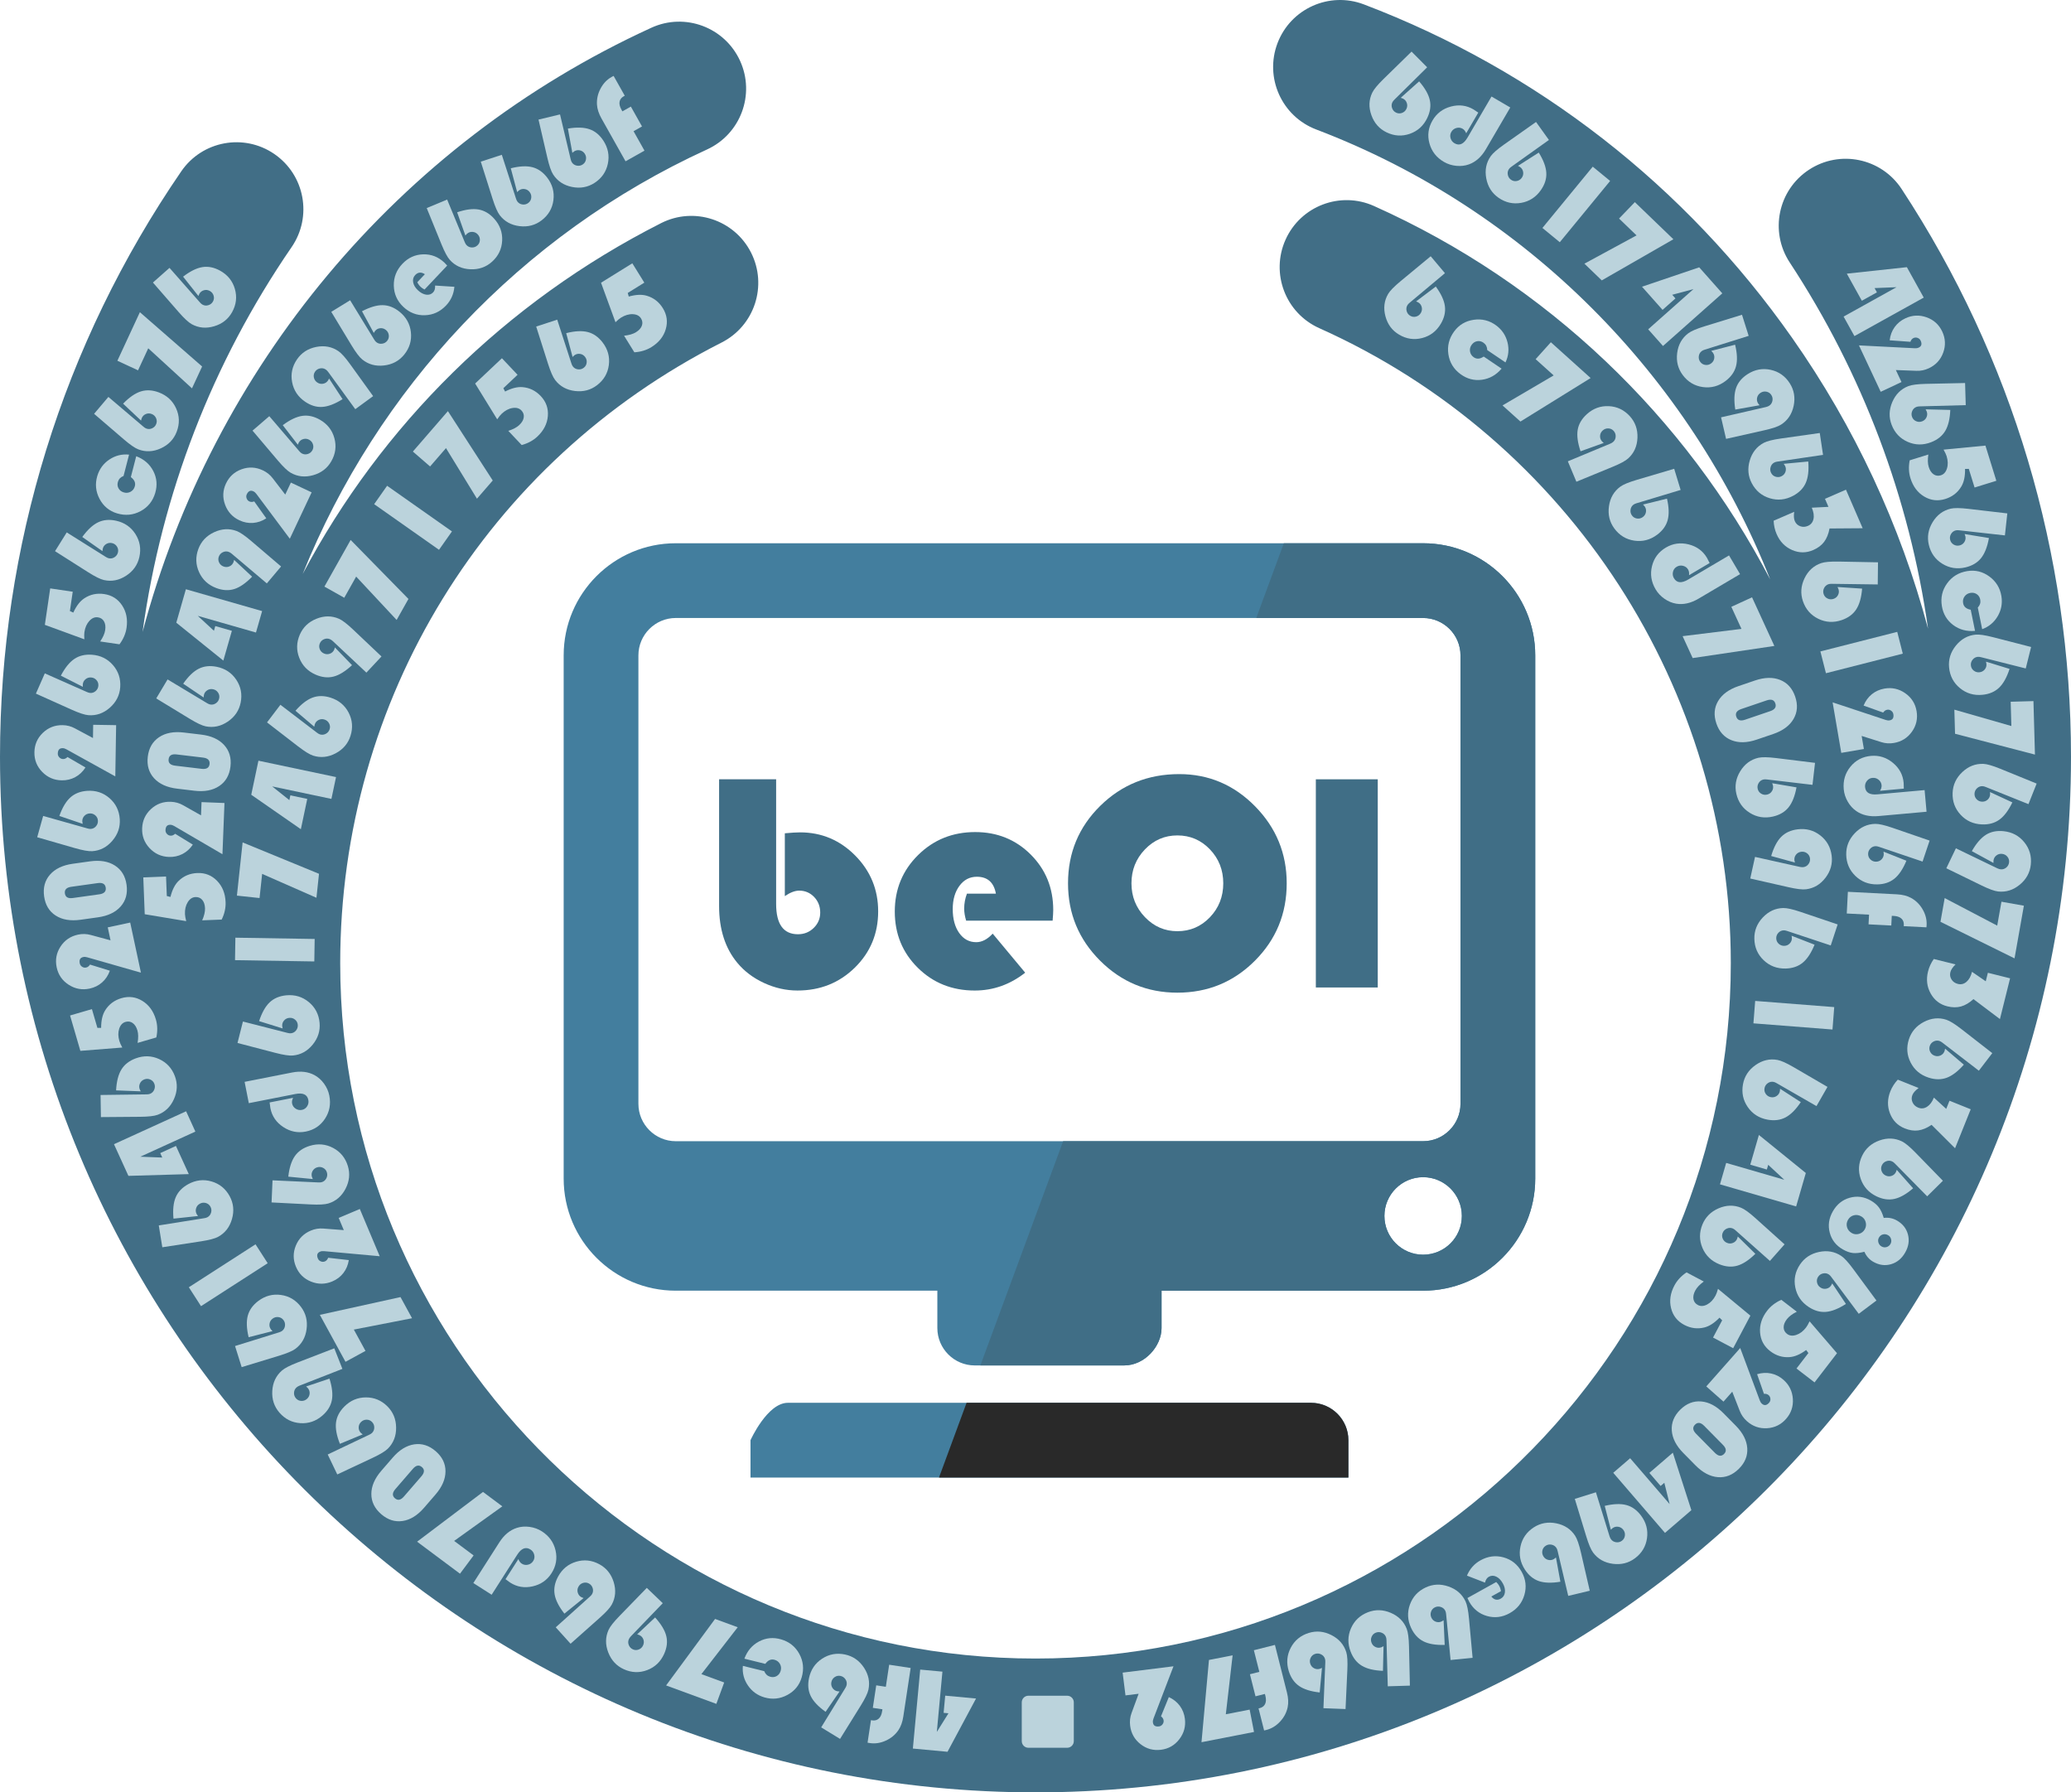 <?xml version="1.0" encoding="UTF-8"?><svg xmlns:dc="http://purl.org/dc/elements/1.1/" xmlns:cc="http://creativecommons.org/ns#" xmlns:rdf="http://www.w3.org/1999/02/22-rdf-syntax-ns#" xmlns:svg="http://www.w3.org/2000/svg" xmlns="http://www.w3.org/2000/svg" xmlns:sodipodi="http://sodipodi.sourceforge.net/DTD/sodipodi-0.dtd" xmlns:inkscape="http://www.inkscape.org/namespaces/inkscape" width="348.126" height="301.265" version="1.2" baseProfile="tiny-ps"><title>/Users/dle/Downloads/logo_be-oi-white-faded-tinyportable.svg</title><defs id="defs16536"><clipPath clipPathUnits="userSpaceOnUse" id="clipPath4884"><path d="M 0,824 H 2824.875 V 0 H 0 Z" id="path4886"></path></clipPath><clipPath clipPathUnits="userSpaceOnUse" id="clipPath4122"><path d="M 0,824 H 2824.875 V 0 H 0 Z" id="path4124"></path></clipPath><clipPath clipPathUnits="userSpaceOnUse" id="clipPath4138"><path d="m 1981.9,577.387 h 55.05 v -10.051 h -55.05 z" id="path4140"></path></clipPath></defs><g id="layer1" transform="translate(-5.077,-581.613)"><g transform="matrix(1.25,0,0,-1.25,-2183.024,1584.842)" id="g4118"><g id="g4120"><g id="g4126" transform="translate(2028.982,700.821)"><path d="m 0,0 c 0,27.259 -7.878,53.662 -22.781,76.353 -2.728,4.153 -8.308,5.311 -12.463,2.581 -4.155,-2.728 -5.311,-8.309 -2.582,-12.463 9.802,-14.923 16.105,-31.697 18.603,-49.245 -3.721,13.907 -9.856,27.106 -18.271,39.092 -14.381,20.483 -34.299,35.994 -57.601,44.854 -4.643,1.766 -9.844,-0.567 -11.611,-5.213 -1.767,-4.646 0.567,-9.844 5.213,-11.611 28.333,-10.774 50.227,-33.196 61.044,-60.502 -11.408,21.828 -29.934,39.765 -53.289,50.219 -4.534,2.03 -9.861,0 -11.892,-4.537 -2.03,-4.536 10e-4,-9.861 4.538,-11.891 33.619,-15.05 55.342,-48.566 55.342,-85.387 0,-50.75 -40.643,-92.187 -91.09,-93.47 -0.802,-0.017 -1.605,-0.03 -2.411,-0.03 -0.806,0 -1.609,0.013 -2.411,0.03 -50.445,1.283 -91.089,42.72 -91.089,93.47 0,35.44 19.652,67.417 51.288,83.454 4.434,2.247 6.206,7.663 3.958,12.097 -2.247,4.435 -7.668,6.206 -12.097,3.958 -21.044,-10.668 -37.635,-27.258 -48.196,-47.177 10.006,24.833 29.213,45.564 54.375,57.082 4.52,2.069 6.506,7.41 4.438,11.929 -2.071,4.52 -7.412,6.508 -11.93,4.437 -34.199,-15.655 -59.002,-45.861 -68.416,-81.245 2.563,18.538 9.354,36.183 20.047,51.756 2.813,4.098 1.771,9.7 -2.326,12.514 -4.097,2.812 -9.7,1.773 -12.514,-2.326 C -270.071,55.501 -278.501,28.277 -278.501,0 c 0,-75.712 60.738,-137.5 136.047,-139.209 1.064,-0.027 2.132,-0.041 3.203,-0.041 1.071,0 2.139,0.014 3.203,0.041 C -60.738,-137.5 0,-75.712 0,0" id="path4128" fill="#416e86" fill-opacity="1" fill-rule="nonzero" stroke="none"></path></g><g id="g4130" transform="translate(1931.809,603.907)"><path d="m 0,0 h -80.403 v 5.025 c 0,0 2.257,5.026 5.025,5.026 H -5.026 C -2.257,10.051 0,7.793 0,5.025 Z" id="path4132" fill="#437e9e" fill-opacity="1" fill-rule="nonzero" stroke="none"></path></g><g id="g4134" transform="translate(-105.143,36.571)"><g id="g4136"></g><g id="g4142"><g id="g4144"><g transform="translate(2036.952,567.336)" id="g4146"><path d="m 0,0 v 5.025 c 0,2.768 -2.257,5.026 -5.026,5.026 H -51.347 L -55.056,0 Z" id="path4148" fill="#292929" fill-opacity="1" fill-rule="nonzero" stroke="none"></path></g></g></g></g><g id="g4150" transform="translate(1941.855,633.872)"><path d="m 0,0 c -2.871,0 -5.203,2.331 -5.203,5.212 0,2.876 2.332,5.212 5.203,5.212 2.879,0 5.21,-2.336 5.21,-5.212 C 5.21,2.331 2.879,0 0,0 m -105.523,20.286 v 60.303 c 0,2.767 2.257,5.025 5.025,5.025 H 0.004 c 2.768,0 5.024,-2.258 5.024,-5.025 V 20.286 c 0,-2.766 -2.256,-5.025 -5.024,-5.025 h -100.502 c -2.768,0 -5.025,2.259 -5.025,5.025 M 0.004,95.664 h -100.502 c -8.324,0 -15.076,-6.752 -15.076,-15.075 V 10.237 c 0,-8.323 6.752,-15.076 15.076,-15.076 h 35.175 v -5.025 c 0,-2.768 2.259,-5.026 5.025,-5.026 h 20.102 c 2.766,0 5.024,2.592 5.024,5.026 v 5.025 H 0.004 c 8.323,0 15.075,6.753 15.075,15.076 v 70.352 c 0,8.323 -6.752,15.075 -15.075,15.075" id="path4152" fill="#437e9e" fill-opacity="1" fill-rule="nonzero" stroke="none"></path></g><g id="g4154" transform="translate(1941.855,644.296)"><path d="m 0,0 c 2.879,0 5.21,-2.336 5.21,-5.212 0,-2.881 -2.331,-5.212 -5.21,-5.212 -2.871,0 -5.203,2.331 -5.203,5.212 C -5.203,-2.336 -2.871,0 0,0 m -35.172,-20.288 v 5.025 H 0.004 c 8.323,0 15.075,6.753 15.075,15.076 v 70.352 c 0,8.323 -6.752,15.075 -15.075,15.075 h -18.732 l -3.71,-10.05 H 0.004 c 2.768,0 5.024,-2.257 5.024,-5.025 V 9.862 C 5.028,7.096 2.772,4.837 0.004,4.837 h -48.412 l -11.129,-30.15 h 19.341 c 2.766,0 5.024,2.591 5.024,5.025" id="path4156" fill="#406e86" fill-opacity="1" fill-rule="nonzero" stroke="none"></path></g><g id="g4158" transform="translate(1854.853,697.797)"><path d="m 0,0 v -16.755 c 0,-2.721 0.979,-4.081 2.934,-4.081 0.834,0 1.541,0.283 2.122,0.851 0.581,0.567 0.872,1.255 0.872,2.061 0,0.834 -0.274,1.534 -0.821,2.103 -0.546,0.566 -1.216,0.85 -2.009,0.85 -0.561,0 -1.203,-0.246 -1.928,-0.738 v 8.449 c 0.902,0.082 1.586,0.123 2.051,0.123 2.884,0 5.355,-1.039 7.413,-3.117 2.057,-2.078 3.087,-4.58 3.087,-7.506 0,-2.994 -1.047,-5.516 -3.139,-7.567 -2.092,-2.051 -4.662,-3.076 -7.711,-3.076 -1.531,0 -3.024,0.335 -4.48,1.005 -1.456,0.669 -2.657,1.572 -3.6,2.707 -1.641,1.968 -2.461,4.518 -2.461,7.649 V 0 Z" id="path4160" fill="#406e86" fill-opacity="1" fill-rule="nonzero" stroke="none"></path></g><g id="g4162" transform="translate(1892.034,678.786)"><path d="m 0,0 h -11.628 c -0.178,0.588 -0.266,1.128 -0.266,1.62 0,0.684 0.123,1.354 0.37,2.01 h 3.896 c -0.273,1.517 -1.129,2.276 -2.564,2.276 -0.957,0 -1.737,-0.407 -2.338,-1.22 -0.602,-0.814 -0.903,-1.856 -0.903,-3.127 0,-1.327 0.291,-2.4 0.872,-3.22 0.582,-0.82 1.343,-1.231 2.287,-1.231 0.765,0 1.503,0.383 2.214,1.149 l 4.37,-5.25 c -2.038,-1.6 -4.301,-2.4 -6.789,-2.4 -3.036,0 -5.584,1.019 -7.649,3.056 -2.064,2.037 -3.098,4.56 -3.098,7.567 0,2.995 1.043,5.524 3.128,7.588 2.085,2.065 4.646,3.097 7.681,3.097 2.967,0 5.458,-1.009 7.475,-3.024 C -0.926,6.873 0.082,4.389 0.082,1.436 0.082,1.135 0.055,0.656 0,0" id="path4164" fill="#406e86" fill-opacity="1" fill-rule="nonzero" stroke="none"></path></g><g id="g4166" transform="translate(1908.809,690.25)"><path d="m 0,0 c -1.709,0 -3.165,-0.629 -4.368,-1.887 -1.203,-1.258 -1.805,-2.775 -1.805,-4.552 0,-1.778 0.605,-3.295 1.816,-4.553 1.209,-1.258 2.662,-1.887 4.357,-1.887 1.723,0 3.182,0.626 4.379,1.876 1.195,1.252 1.794,2.773 1.794,4.564 0,1.791 -0.599,3.311 -1.794,4.563 C 3.182,-0.626 1.723,0 0,0 m 0.246,8.244 c 3.965,0 7.365,-1.442 10.203,-4.327 2.836,-2.885 4.255,-6.337 4.255,-10.356 0,-4.088 -1.429,-7.561 -4.286,-10.418 -2.857,-2.858 -6.33,-4.287 -10.418,-4.287 -4.061,0 -7.526,1.436 -10.397,4.307 -2.872,2.871 -4.307,6.337 -4.307,10.398 0,4.101 1.446,7.574 4.337,10.418 2.892,2.843 6.429,4.265 10.613,4.265" id="path4168" fill="#406e86" fill-opacity="1" fill-rule="nonzero" stroke="none"></path></g><path d="m 1935.757,669.803 h -8.326 v 27.993 h 8.326 z" id="path4170" fill="#406e86" fill-opacity="1" fill-rule="nonzero" stroke="none"></path><g id="g4386" transform="translate(1793.493,625.784)"><path d="M 0,0 10.846,2.39 12.399,-0.456 4.571,-1.981 6.137,-4.847 3.449,-6.315 Z" id="path4388" fill="#bbd3dc" fill-opacity="1" fill-rule="nonzero" stroke="none"></path></g><g id="g4390" transform="translate(1796.024,638.819)"><path d="m 0,0 2.844,1.198 2.675,-6.351 -7.248,0.661 -0.247,0.023 c -0.194,0.02 -0.369,-0.002 -0.522,-0.067 -0.389,-0.164 -0.487,-0.474 -0.295,-0.93 0.075,-0.178 0.206,-0.305 0.394,-0.381 0.187,-0.076 0.37,-0.077 0.547,-0.002 0.202,0.085 0.348,0.248 0.438,0.49 L 1.363,-5.673 C 1.26,-6.339 1.015,-6.919 0.63,-7.415 0.246,-7.91 -0.252,-8.286 -0.861,-8.543 c -0.946,-0.398 -1.896,-0.406 -2.852,-0.023 -0.955,0.383 -1.632,1.048 -2.03,1.993 -0.401,0.951 -0.406,1.899 -0.02,2.845 0.387,0.945 1.059,1.62 2.014,2.022 0.547,0.23 1.107,0.322 1.681,0.275 l 2.759,-0.211 z" id="path4392" fill="#bbd3dc" fill-opacity="1" fill-rule="nonzero" stroke="none"></path></g><g id="g4394" transform="translate(1787,640.899)"><path d="M 0,0 0.128,2.973 6.31,2.69 C 6.487,2.679 6.638,2.693 6.763,2.731 7.031,2.813 7.232,2.984 7.366,3.242 7.499,3.501 7.523,3.767 7.44,4.041 7.356,4.315 7.187,4.518 6.932,4.649 6.676,4.781 6.409,4.804 6.13,4.719 5.851,4.633 5.644,4.465 5.508,4.214 5.372,3.963 5.347,3.7 5.431,3.426 5.45,3.362 5.49,3.268 5.55,3.144 L 2.248,3.466 C 2.384,4.662 2.678,5.584 3.13,6.231 3.583,6.879 4.25,7.338 5.132,7.608 6.237,7.946 7.284,7.854 8.271,7.331 9.26,6.808 9.921,5.999 10.257,4.903 10.573,3.867 10.471,2.846 9.948,1.839 9.426,0.832 8.656,0.173 7.64,-0.138 7.172,-0.281 6.379,-0.325 5.262,-0.269 Z" id="path4396" fill="#bbd3dc" fill-opacity="1" fill-rule="nonzero" stroke="none"></path></g><g id="g4398" transform="translate(1783.939,654.247)"><path d="m 0,0 -0.564,2.867 6.37,1.254 C 6.977,4.352 7.989,4.232 8.846,3.764 9.34,3.495 9.766,3.113 10.123,2.618 10.48,2.123 10.716,1.589 10.828,1.017 11.053,-0.123 10.858,-1.159 10.246,-2.091 9.633,-3.024 8.77,-3.6 7.656,-3.82 6.578,-4.032 5.568,-3.827 4.629,-3.205 3.688,-2.583 3.114,-1.741 2.905,-0.678 2.872,-0.51 2.837,-0.251 2.8,0.097 L 5.958,0.719 C 5.82,0.448 5.774,0.195 5.821,-0.041 5.879,-0.337 6.038,-0.57 6.297,-0.739 6.556,-0.908 6.839,-0.963 7.146,-0.902 7.441,-0.844 7.674,-0.684 7.843,-0.422 8.012,-0.161 8.066,0.123 8.006,0.43 7.86,1.166 7.28,1.433 6.263,1.233 Z" id="path4400" fill="#bbd3dc" fill-opacity="1" fill-rule="nonzero" stroke="none"></path></g><g id="g4402" transform="translate(1782.42,662.341)"><path d="M 0,0 0.728,2.884 6.724,1.354 C 6.896,1.308 7.046,1.291 7.176,1.303 7.455,1.329 7.688,1.455 7.87,1.681 8.053,1.907 8.131,2.163 8.104,2.448 8.078,2.733 7.953,2.966 7.729,3.147 7.507,3.328 7.25,3.404 6.959,3.377 6.669,3.351 6.432,3.228 6.248,3.009 6.064,2.791 5.985,2.539 6.012,2.254 6.019,2.186 6.038,2.086 6.071,1.953 L 2.904,2.938 C 3.279,4.082 3.754,4.924 4.328,5.467 4.903,6.01 5.649,6.324 6.567,6.409 7.719,6.516 8.725,6.213 9.586,5.501 10.447,4.789 10.932,3.862 11.037,2.721 11.138,1.642 10.83,0.663 10.114,-0.217 9.398,-1.097 8.511,-1.586 7.453,-1.685 6.966,-1.73 6.181,-1.612 5.098,-1.331 Z" id="path4404" fill="#bbd3dc" fill-opacity="1" fill-rule="nonzero" stroke="none"></path></g><g id="g4406" transform="translate(1782.134,676.499)"><path d="M 0,0 10.663,-0.173 10.614,-3.196 -0.049,-3.023 Z" id="path4408" fill="#bbd3dc" fill-opacity="1" fill-rule="nonzero" stroke="none"></path></g><g id="g4410" transform="translate(1783.107,689.309)"><path d="M 0,0 10.272,-4.22 9.928,-7.443 2.626,-4.233 2.278,-7.48 -0.767,-7.154 Z" id="path4412" fill="#bbd3dc" fill-opacity="1" fill-rule="nonzero" stroke="none"></path></g><g id="g4414" transform="translate(1785.234,700.297)"><path d="m 0,0 10.435,-2.202 -0.62,-2.935 -7.965,1.68 2.31,-1.844 0.135,0.642 2.27,-0.479 -0.859,-4.074 -6.672,4.633 z" id="path4416" fill="#bbd3dc" fill-opacity="1" fill-rule="nonzero" stroke="none"></path></g><g id="g4418" transform="translate(1786.39,705.447)"><path d="m 0,0 1.8,2.369 4.918,-3.756 c 0.139,-0.11 0.271,-0.185 0.395,-0.225 0.268,-0.085 0.531,-0.06 0.787,0.077 0.257,0.136 0.429,0.341 0.517,0.614 0.087,0.273 0.063,0.536 -0.071,0.79 C 8.211,0.122 8.004,0.293 7.727,0.382 7.448,0.471 7.183,0.451 6.928,0.322 6.673,0.193 6.502,-0.008 6.415,-0.281 6.395,-0.345 6.373,-0.445 6.352,-0.581 L 3.823,1.565 c 0.793,0.906 1.56,1.496 2.301,1.77 0.741,0.274 1.551,0.271 2.429,-0.01 1.101,-0.352 1.909,-1.025 2.423,-2.018 0.513,-0.993 0.595,-2.035 0.246,-3.126 -0.33,-1.032 -0.997,-1.812 -2,-2.342 C 8.219,-4.69 7.211,-4.792 6.198,-4.469 5.732,-4.32 5.057,-3.904 4.17,-3.221 Z" id="path4420" fill="#bbd3dc" fill-opacity="1" fill-rule="nonzero" stroke="none"></path></g><g id="g4422" transform="translate(1801.783,714.313)"><path d="M 0,0 -2.03,-2.174 -6.542,2.06 C -6.672,2.179 -6.799,2.266 -6.923,2.32 -7.181,2.433 -7.444,2.434 -7.714,2.324 -7.983,2.214 -8.176,2.028 -8.29,1.766 -8.404,1.503 -8.407,1.239 -8.299,0.973 -8.19,0.707 -8.003,0.515 -7.735,0.399 -7.464,0.28 -7.194,0.272 -6.928,0.375 c 0.267,0.102 0.458,0.287 0.574,0.555 0.026,0.057 0.055,0.152 0.09,0.284 l 2.302,-2.384 c -0.888,-0.823 -1.713,-1.334 -2.476,-1.533 -0.762,-0.199 -1.569,-0.112 -2.418,0.258 -1.055,0.46 -1.789,1.21 -2.199,2.25 -0.41,1.04 -0.385,2.085 0.073,3.135 0.432,0.993 1.174,1.702 2.226,2.127 1.053,0.425 2.066,0.425 3.039,0 0.453,-0.198 1.084,-0.68 1.892,-1.447 z" id="path4424" fill="#bbd3dc" fill-opacity="1" fill-rule="nonzero" stroke="none"></path></g><g id="g4426" transform="translate(1797.634,729.979)"><path d="m 0,0 7.774,-7.931 -1.589,-2.826 -5.442,5.831 -1.601,-2.846 -2.669,1.501 z" id="path4428" fill="#bbd3dc" fill-opacity="1" fill-rule="nonzero" stroke="none"></path></g><g id="g4430" transform="translate(1802.537,737.265)"><path d="M 0,0 8.721,-6.138 6.98,-8.61 -1.74,-2.473 Z" id="path4432" fill="#bbd3dc" fill-opacity="1" fill-rule="nonzero" stroke="none"></path></g><g id="g4434" transform="translate(1810.713,747.303)"><path d="m 0,0 6.03,-9.327 -2.123,-2.45 -4.165,6.802 -2.138,-2.468 -2.315,2.005 z" id="path4436" fill="#bbd3dc" fill-opacity="1" fill-rule="nonzero" stroke="none"></path></g><g id="g4438" transform="translate(1817.978,754.414)"><path d="m 0,0 2.103,-2.227 -1.91,-1.802 0.231,-0.449 c 0.886,0.457 1.675,0.654 2.365,0.589 0.944,-0.082 1.757,-0.483 2.436,-1.203 0.718,-0.761 1.035,-1.657 0.95,-2.685 -0.085,-1.03 -0.552,-1.945 -1.4,-2.745 -0.572,-0.541 -1.278,-0.923 -2.117,-1.15 l -1.802,1.909 c 0.647,0.203 1.139,0.463 1.476,0.781 0.349,0.329 0.55,0.669 0.602,1.019 0.052,0.35 -0.05,0.662 -0.307,0.935 C 2.337,-6.722 1.936,-6.61 1.423,-6.692 0.91,-6.775 0.425,-7.033 -0.033,-7.465 -0.208,-7.63 -0.408,-7.88 -0.635,-8.216 L -3.602,-3.4 Z" id="path4440" fill="#bbd3dc" fill-opacity="1" fill-rule="nonzero" stroke="none"></path></g><g id="g4442" transform="translate(1822.585,758.675)"><path d="m 0,0 2.828,0.925 1.908,-5.886 c 0.053,-0.17 0.118,-0.307 0.198,-0.41 0.171,-0.223 0.402,-0.351 0.691,-0.385 0.289,-0.034 0.547,0.037 0.773,0.212 0.228,0.174 0.358,0.404 0.391,0.69 0.033,0.285 -0.038,0.543 -0.217,0.774 -0.177,0.231 -0.408,0.366 -0.69,0.405 C 5.599,-3.637 5.344,-3.705 5.117,-3.879 5.063,-3.921 4.989,-3.991 4.895,-4.09 l -0.86,3.203 c 1.167,0.294 2.134,0.343 2.9,0.147 C 7.7,-0.936 8.363,-1.399 8.926,-2.129 9.632,-3.045 9.913,-4.058 9.771,-5.167 9.629,-6.275 9.104,-7.179 8.195,-7.878 7.337,-8.539 6.345,-8.802 5.219,-8.667 4.093,-8.532 3.205,-8.043 2.557,-7.201 2.259,-6.813 1.938,-6.086 1.598,-5.021 Z" id="path4444" fill="#bbd3dc" fill-opacity="1" fill-rule="nonzero" stroke="none"></path></g><g id="g4446" transform="translate(1835.513,767.179)"><path d="m 0,0 1.614,-2.602 -2.229,-1.384 0.136,-0.486 c 0.959,0.271 1.771,0.306 2.435,0.105 0.909,-0.27 1.624,-0.825 2.147,-1.666 0.551,-0.889 0.683,-1.83 0.394,-2.821 -0.289,-0.992 -0.929,-1.795 -1.92,-2.41 -0.669,-0.415 -1.436,-0.649 -2.304,-0.703 l -1.384,2.23 c 0.674,0.07 1.209,0.226 1.602,0.47 0.407,0.253 0.672,0.546 0.793,0.879 0.121,0.332 0.083,0.658 -0.114,0.977 -0.223,0.358 -0.594,0.548 -1.112,0.569 -0.519,0.022 -1.046,-0.134 -1.582,-0.466 -0.204,-0.127 -0.451,-0.332 -0.74,-0.616 l -1.945,5.312 z" id="path4448" fill="#bbd3dc" fill-opacity="1" fill-rule="nonzero" stroke="none"></path></g><g id="g4450" transform="translate(1769.75,684.603)"><path d="m 0,0 3.06,0.12 0.103,-2.623 0.489,-0.122 c 0.239,0.969 0.609,1.692 1.112,2.17 C 5.446,0.203 6.282,0.551 7.271,0.59 8.317,0.631 9.2,0.281 9.92,-0.459 c 0.72,-0.741 1.102,-1.694 1.148,-2.86 0.031,-0.786 -0.144,-1.57 -0.526,-2.35 L 7.92,-5.772 c 0.272,0.62 0.399,1.162 0.382,1.625 -0.02,0.479 -0.144,0.853 -0.373,1.123 -0.23,0.27 -0.532,0.398 -0.907,0.383 C 6.602,-2.658 6.253,-2.886 5.979,-3.327 5.704,-3.768 5.579,-4.303 5.604,-4.933 5.613,-5.172 5.67,-5.488 5.773,-5.88 l -5.58,0.931 z" id="path4452" fill="#bbd3dc" fill-opacity="1" fill-rule="nonzero" stroke="none"></path></g><g id="g4454" transform="translate(1777.583,694.728)"><path d="m 0,0 3.084,-0.121 -0.271,-6.885 -6.282,3.671 -0.214,0.126 c -0.169,0.1 -0.336,0.153 -0.502,0.16 -0.421,0.016 -0.642,-0.222 -0.662,-0.717 -0.007,-0.192 0.058,-0.363 0.196,-0.512 0.137,-0.149 0.302,-0.227 0.495,-0.234 0.218,-0.009 0.42,0.077 0.604,0.258 l 2.382,-1.462 c -0.376,-0.559 -0.844,-0.981 -1.402,-1.266 -0.559,-0.286 -1.168,-0.416 -1.829,-0.39 -1.026,0.04 -1.89,0.436 -2.592,1.188 -0.703,0.752 -1.034,1.641 -0.994,2.666 0.04,1.031 0.436,1.892 1.187,2.584 0.752,0.693 1.646,1.019 2.682,0.978 0.593,-0.023 1.139,-0.177 1.639,-0.462 l 2.41,-1.362 z" id="path4456" fill="#bbd3dc" fill-opacity="1" fill-rule="nonzero" stroke="none"></path></g><g id="g4458" transform="translate(1774.035,699.628)"><path d="m 0,0 3.568,-0.425 c 0.647,-0.077 1,0.135 1.06,0.637 0.06,0.507 -0.232,0.799 -0.879,0.876 L 0.181,1.513 C -0.466,1.59 -0.819,1.375 -0.88,0.868 -0.939,0.367 -0.646,0.077 0,0 m 2.589,-3.369 -2.327,0.278 c -1.356,0.161 -2.386,0.626 -3.092,1.395 -0.705,0.768 -0.989,1.734 -0.851,2.898 0.139,1.163 0.642,2.037 1.509,2.621 0.866,0.584 1.978,0.795 3.332,0.634 L 3.488,4.18 C 4.843,4.018 5.874,3.552 6.582,2.78 7.29,2.009 7.575,1.042 7.437,-0.123 7.298,-1.286 6.794,-2.158 5.925,-2.739 5.056,-3.32 3.943,-3.53 2.589,-3.369" id="path4460" fill="#bbd3dc" fill-opacity="1" fill-rule="nonzero" stroke="none"></path></g><g id="g4462" transform="translate(1771.49,708.671)"><path d="M 0,0 1.526,2.554 6.829,-0.634 C 6.98,-0.728 7.12,-0.788 7.248,-0.814 7.523,-0.87 7.781,-0.815 8.021,-0.651 8.262,-0.487 8.41,-0.264 8.467,0.017 8.523,0.297 8.471,0.556 8.309,0.793 8.146,1.031 7.923,1.178 7.637,1.236 7.351,1.293 7.088,1.244 6.85,1.087 6.61,0.931 6.463,0.712 6.406,0.431 6.394,0.365 6.384,0.263 6.377,0.126 L 3.626,1.979 C 4.314,2.967 5.011,3.638 5.717,3.993 6.424,4.348 7.229,4.434 8.132,4.252 9.266,4.023 10.143,3.444 10.763,2.515 11.384,1.585 11.58,0.558 11.354,-0.565 11.141,-1.627 10.564,-2.477 9.626,-3.114 8.688,-3.751 7.697,-3.964 6.655,-3.755 6.176,-3.658 5.457,-3.32 4.501,-2.739 Z" id="path4464" fill="#bbd3dc" fill-opacity="1" fill-rule="nonzero" stroke="none"></path></g><g id="g4466" transform="translate(1775.478,723.352)"><path d="M 0,0 10.252,-2.938 9.425,-5.821 1.6,-3.579 3.772,-5.583 3.953,-4.952 6.184,-5.591 5.036,-9.594 -1.289,-4.499 Z" id="path4468" fill="#bbd3dc" fill-opacity="1" fill-rule="nonzero" stroke="none"></path></g><g id="g4470" transform="translate(1788.28,726.413)"><path d="m 0,0 -1.916,-2.276 -4.725,3.995 c -0.135,0.112 -0.266,0.192 -0.393,0.239 -0.264,0.1 -0.527,0.087 -0.79,-0.036 -0.264,-0.124 -0.446,-0.32 -0.547,-0.588 -0.101,-0.268 -0.09,-0.532 0.032,-0.792 0.122,-0.26 0.319,-0.441 0.593,-0.544 0.278,-0.104 0.547,-0.099 0.808,0.018 0.26,0.116 0.442,0.311 0.544,0.584 0.023,0.058 0.047,0.154 0.076,0.288 l 2.422,-2.262 c -0.844,-0.868 -1.642,-1.421 -2.393,-1.659 -0.752,-0.238 -1.562,-0.193 -2.429,0.133 -1.078,0.405 -1.848,1.116 -2.311,2.133 -0.464,1.017 -0.494,2.062 -0.091,3.135 0.381,1.013 1.086,1.76 2.114,2.239 1.028,0.478 2.04,0.531 3.034,0.157 0.463,-0.174 1.118,-0.623 1.964,-1.347 z" id="path4472" fill="#bbd3dc" fill-opacity="1" fill-rule="nonzero" stroke="none"></path></g><g id="g4474" transform="translate(1789.598,737.694)"><path d="m 0,0 2.792,-1.314 -2.935,-6.235 -4.352,5.831 -0.149,0.199 c -0.115,0.158 -0.249,0.273 -0.399,0.344 -0.382,0.179 -0.678,0.045 -0.889,-0.402 -0.082,-0.175 -0.089,-0.357 -0.02,-0.548 0.068,-0.19 0.19,-0.327 0.364,-0.409 0.198,-0.093 0.417,-0.092 0.657,0.002 l 1.623,-2.275 c -0.564,-0.368 -1.159,-0.574 -1.785,-0.619 -0.625,-0.045 -1.237,0.073 -1.836,0.355 -0.928,0.437 -1.569,1.138 -1.923,2.105 -0.354,0.966 -0.312,1.914 0.124,2.842 0.44,0.934 1.14,1.572 2.103,1.916 0.962,0.345 1.912,0.296 2.85,-0.145 0.537,-0.252 0.98,-0.608 1.329,-1.065 l 1.687,-2.194 z" id="path4476" fill="#bbd3dc" fill-opacity="1" fill-rule="nonzero" stroke="none"></path></g><g id="g4478" transform="translate(1784.44,744.68)"><path d="M 0,0 2.255,1.941 6.28,-2.758 C 6.394,-2.895 6.507,-2.996 6.62,-3.061 6.864,-3.2 7.126,-3.23 7.406,-3.15 c 0.28,0.08 0.49,0.244 0.633,0.492 0.143,0.249 0.174,0.512 0.095,0.788 C 8.056,-1.594 7.89,-1.384 7.636,-1.239 7.383,-1.094 7.118,-1.058 6.843,-1.131 6.566,-1.204 6.357,-1.365 6.215,-1.613 6.182,-1.672 6.141,-1.766 6.091,-1.894 L 4.065,0.733 C 5.03,1.454 5.903,1.87 6.686,1.984 7.468,2.097 8.259,1.925 9.059,1.467 10.063,0.892 10.712,0.066 11.007,-1.012 11.302,-2.09 11.164,-3.126 10.595,-4.121 10.057,-5.061 9.242,-5.686 8.15,-5.994 7.059,-6.302 6.052,-6.192 5.13,-5.664 c -0.425,0.243 -1,0.791 -1.724,1.644 z" id="path4480" fill="#bbd3dc" fill-opacity="1" fill-rule="nonzero" stroke="none"></path></g><g id="g4482" transform="translate(1800.659,749.318)"><path d="M 0,0 -2.401,-1.755 -6.04,3.249 C -6.146,3.391 -6.254,3.5 -6.366,3.576 -6.598,3.734 -6.856,3.785 -7.142,3.728 -7.428,3.67 -7.65,3.523 -7.813,3.287 -7.974,3.05 -8.026,2.792 -7.97,2.51 c 0.057,-0.282 0.205,-0.505 0.447,-0.67 0.245,-0.167 0.507,-0.225 0.789,-0.174 0.28,0.05 0.503,0.196 0.668,0.437 0.035,0.052 0.082,0.139 0.141,0.263 l 1.815,-2.773 c -1.027,-0.643 -1.933,-0.99 -2.719,-1.042 -0.787,-0.053 -1.563,0.183 -2.328,0.706 -0.95,0.649 -1.53,1.523 -1.738,2.621 -0.209,1.099 0.011,2.121 0.658,3.067 0.611,0.894 1.473,1.451 2.586,1.672 1.112,0.22 2.107,0.03 2.985,-0.569 0.408,-0.279 0.937,-0.871 1.587,-1.776 z" id="path4484" fill="#bbd3dc" fill-opacity="1" fill-rule="nonzero" stroke="none"></path></g><g id="g4486" transform="translate(1795.03,760.651)"><path d="m 0,0 2.534,1.559 3.23,-5.278 c 0.09,-0.153 0.186,-0.271 0.287,-0.352 0.219,-0.177 0.472,-0.248 0.762,-0.214 0.289,0.035 0.523,0.163 0.703,0.387 0.18,0.222 0.253,0.477 0.218,0.762 C 7.7,-2.851 7.57,-2.617 7.343,-2.434 7.116,-2.25 6.86,-2.173 6.576,-2.201 6.293,-2.23 6.061,-2.355 5.881,-2.579 5.838,-2.631 5.782,-2.717 5.714,-2.835 L 4.131,0.08 C 5.197,0.638 6.125,0.911 6.915,0.898 7.706,0.887 8.459,0.591 9.177,0.012 c 0.899,-0.726 1.409,-1.645 1.53,-2.756 0.12,-1.111 -0.18,-2.113 -0.899,-3.005 -0.681,-0.842 -1.584,-1.33 -2.711,-1.461 -1.126,-0.131 -2.104,0.137 -2.93,0.804 -0.381,0.308 -0.861,0.94 -1.441,1.897 z" id="path4488" fill="#bbd3dc" fill-opacity="1" fill-rule="nonzero" stroke="none"></path></g><g id="g4490" transform="translate(1810.617,766.873)"><path d="m 0,0 -3.044,-3.219 c -0.209,0.105 -0.382,0.222 -0.518,0.351 -0.189,0.179 -0.342,0.388 -0.459,0.628 l 1.019,1.078 c -0.491,0.322 -0.925,0.284 -1.301,-0.113 -0.251,-0.265 -0.342,-0.587 -0.274,-0.967 0.068,-0.379 0.277,-0.735 0.63,-1.068 0.367,-0.347 0.74,-0.548 1.119,-0.602 0.379,-0.053 0.692,0.05 0.939,0.311 0.201,0.212 0.287,0.517 0.262,0.914 L 0.97,-2.852 C 0.879,-3.835 0.508,-4.67 -0.144,-5.359 c -0.794,-0.84 -1.743,-1.28 -2.847,-1.318 -1.105,-0.038 -2.072,0.337 -2.905,1.124 -0.83,0.783 -1.256,1.734 -1.282,2.852 -0.026,1.117 0.359,2.096 1.153,2.936 0.777,0.821 1.708,1.247 2.794,1.277 1.085,0.03 2.038,-0.341 2.855,-1.114 C -0.293,0.32 -0.168,0.187 0,0" id="path4492" fill="#bbd3dc" fill-opacity="1" fill-rule="nonzero" stroke="none"></path></g><g id="g4494" transform="translate(1807.864,774.606)"><path d="m 0,0 2.746,1.144 2.365,-5.718 c 0.066,-0.165 0.142,-0.297 0.229,-0.393 0.188,-0.209 0.429,-0.319 0.719,-0.33 0.291,-0.011 0.543,0.08 0.754,0.272 0.213,0.192 0.326,0.431 0.336,0.718 C 7.16,-4.02 7.067,-3.768 6.872,-3.551 6.677,-3.335 6.437,-3.219 6.151,-3.202 5.866,-3.186 5.617,-3.274 5.405,-3.466 5.354,-3.511 5.286,-3.587 5.2,-3.693 l -1.108,3.126 c 1.14,0.384 2.1,0.509 2.879,0.374 0.778,-0.136 1.476,-0.545 2.094,-1.229 0.776,-0.858 1.136,-1.846 1.081,-2.962 C 10.091,-5.5 9.639,-6.443 8.788,-7.211 7.984,-7.937 7.016,-8.277 5.883,-8.23 4.749,-8.184 3.826,-7.767 3.114,-6.978 2.786,-6.615 2.41,-5.916 1.987,-4.88 Z" id="path4496" fill="#bbd3dc" fill-opacity="1" fill-rule="nonzero" stroke="none"></path></g><g id="g4498" transform="translate(1815.135,780.846)"><path d="m 0,0 2.828,0.923 1.905,-5.887 c 0.052,-0.171 0.118,-0.307 0.197,-0.411 0.172,-0.223 0.402,-0.351 0.691,-0.385 0.288,-0.034 0.547,0.036 0.774,0.211 0.227,0.174 0.357,0.404 0.391,0.69 0.033,0.285 -0.039,0.543 -0.217,0.775 -0.177,0.23 -0.408,0.366 -0.69,0.404 C 5.596,-3.641 5.341,-3.708 5.114,-3.883 5.061,-3.924 4.986,-3.995 4.892,-4.094 L 4.034,-0.89 c 1.168,0.293 2.134,0.342 2.9,0.145 0.765,-0.197 1.428,-0.66 1.991,-1.391 C 9.629,-3.053 9.91,-4.065 9.767,-5.174 9.624,-6.283 9.099,-7.186 8.189,-7.884 7.331,-8.545 6.339,-8.807 5.212,-8.671 4.086,-8.535 3.199,-8.045 2.552,-7.203 2.253,-6.815 1.935,-6.088 1.595,-5.022 Z" id="path4500" fill="#bbd3dc" fill-opacity="1" fill-rule="nonzero" stroke="none"></path></g><g id="g4502" transform="translate(1822.898,786.503)"><path d="m 0,0 2.893,0.695 1.429,-6.02 c 0.039,-0.174 0.094,-0.316 0.164,-0.425 0.154,-0.236 0.372,-0.382 0.659,-0.439 0.285,-0.057 0.547,-0.008 0.788,0.148 0.24,0.156 0.388,0.375 0.444,0.657 0.057,0.281 0.005,0.545 -0.153,0.79 C 6.064,-4.35 5.846,-4.197 5.567,-4.136 5.288,-4.075 5.028,-4.122 4.788,-4.278 4.731,-4.315 4.652,-4.379 4.55,-4.47 l -0.6,3.262 c 1.188,0.199 2.154,0.17 2.903,-0.086 C 7.6,-1.551 8.225,-2.066 8.726,-2.839 9.355,-3.81 9.555,-4.841 9.324,-5.935 9.094,-7.028 8.497,-7.887 7.536,-8.511 6.628,-9.101 5.617,-9.283 4.506,-9.058 3.394,-8.833 2.549,-8.274 1.97,-7.383 c -0.267,0.41 -0.527,1.16 -0.781,2.25 z" id="path4504" fill="#bbd3dc" fill-opacity="1" fill-rule="nonzero" stroke="none"></path></g><g id="g4506" transform="translate(1835.317,788.25)"><path d="m 0,0 1.5,-2.67 -1.138,-0.639 1.47,-2.615 -2.547,-1.432 -3.242,5.769 c -0.364,0.649 -0.564,1.266 -0.6,1.849 -0.047,0.744 0.112,1.463 0.478,2.155 0.366,0.693 0.86,1.214 1.482,1.564 L -2.32,4.127 -0.819,1.458 C -0.881,1.429 -0.926,1.407 -0.953,1.392 -1.275,1.21 -1.464,0.964 -1.519,0.652 -1.573,0.341 -1.49,-0.013 -1.268,-0.408 l 0.13,-0.231 z" id="path4508" fill="#bbd3dc" fill-opacity="1" fill-rule="nonzero" stroke="none"></path></g><g id="g4510" transform="translate(1873.24,567.467)"><path d="M 0,0 0.987,10.618 3.975,10.341 3.221,2.234 4.788,4.741 4.135,4.802 4.35,7.112 8.495,6.727 4.66,-0.434 Z" id="path4512" fill="#bbd3dc" fill-opacity="1" fill-rule="nonzero" stroke="none"></path></g><g id="g4514" transform="translate(1867.855,572.939)"><path d="M 0,0 0.459,3.028 1.749,2.833 2.198,5.799 5.087,5.361 4.097,-1.181 C 3.984,-1.917 3.764,-2.526 3.433,-3.008 3.013,-3.624 2.445,-4.093 1.73,-4.414 1.016,-4.735 0.305,-4.842 -0.4,-4.735 l -0.308,0.054 0.458,3.029 c 0.066,-0.016 0.115,-0.026 0.146,-0.031 0.366,-0.055 0.666,0.023 0.901,0.236 0.234,0.212 0.386,0.542 0.454,0.989 l 0.039,0.263 z" id="path4516" fill="#bbd3dc" fill-opacity="1" fill-rule="nonzero" stroke="none"></path></g><g id="g4518" transform="translate(1863.448,568.764)"><path d="M 0,0 -2.539,1.551 0.698,6.823 C 0.793,6.974 0.854,7.112 0.882,7.239 0.939,7.515 0.888,7.773 0.726,8.015 0.564,8.257 0.343,8.407 0.063,8.467 -0.218,8.526 -0.477,8.476 -0.716,8.315 -0.954,8.155 -1.104,7.933 -1.164,7.647 -1.225,7.362 -1.178,7.1 -1.023,6.859 -0.869,6.619 -0.651,6.47 -0.371,6.41 -0.306,6.396 -0.204,6.386 -0.067,6.378 L -1.945,3.645 c -0.982,0.697 -1.647,1.4 -1.994,2.11 -0.348,0.709 -0.427,1.516 -0.237,2.417 0.239,1.132 0.826,2.003 1.762,2.614 0.935,0.611 1.964,0.799 3.085,0.563 C 1.731,11.124 2.575,10.54 3.204,9.597 3.832,8.651 4.036,7.659 3.816,6.62 3.716,6.142 3.37,5.426 2.781,4.476 Z" id="path4520" fill="#bbd3dc" fill-opacity="1" fill-rule="nonzero" stroke="none"></path></g><g id="g4522" transform="translate(1853.398,578.855)"><path d="m 0,0 -2.815,0.695 c 0.39,1.059 1.048,1.832 1.974,2.319 0.926,0.487 1.909,0.582 2.95,0.282 C 3.211,2.979 4.03,2.33 4.569,1.346 5.107,0.361 5.217,-0.686 4.897,-1.797 4.594,-2.854 3.951,-3.646 2.97,-4.178 1.988,-4.709 0.962,-4.82 -0.109,-4.512 c -0.937,0.269 -1.678,0.801 -2.224,1.598 -0.546,0.797 -0.775,1.678 -0.687,2.644 l 2.876,-0.712 c 0.153,-0.391 0.417,-0.641 0.793,-0.748 0.321,-0.092 0.614,-0.063 0.879,0.088 0.266,0.152 0.445,0.388 0.536,0.708 0.094,0.325 0.064,0.629 -0.091,0.913 C 1.818,0.261 1.579,0.449 1.253,0.543 0.778,0.68 0.36,0.498 0,0" id="path4524" fill="#bbd3dc" fill-opacity="1" fill-rule="nonzero" stroke="none"></path></g><g id="g4526" transform="translate(1840.056,575.953)"><path d="M 0,0 6.586,8.942 9.63,7.825 4.745,1.521 7.811,0.396 6.755,-2.479 Z" id="path4528" fill="#bbd3dc" fill-opacity="1" fill-rule="nonzero" stroke="none"></path></g><g id="g4530" transform="translate(1837.459,589.071)"><path d="m 0,0 2.148,-2.059 -4.292,-4.457 c -0.121,-0.127 -0.209,-0.254 -0.264,-0.377 -0.116,-0.255 -0.121,-0.519 -0.015,-0.791 0.107,-0.27 0.29,-0.464 0.551,-0.583 0.262,-0.118 0.526,-0.124 0.793,-0.018 0.267,0.104 0.461,0.29 0.581,0.556 0.122,0.27 0.134,0.54 0.035,0.807 -0.1,0.268 -0.282,0.461 -0.548,0.581 -0.056,0.027 -0.151,0.058 -0.283,0.094 l 2.413,2.27 c 0.813,-0.898 1.313,-1.729 1.501,-2.494 0.19,-0.765 0.093,-1.57 -0.289,-2.416 -0.474,-1.049 -1.232,-1.771 -2.277,-2.169 -1.045,-0.397 -2.09,-0.359 -3.134,0.113 -0.987,0.445 -1.687,1.197 -2.099,2.254 -0.411,1.056 -0.398,2.07 0.039,3.039 0.203,0.45 0.695,1.074 1.472,1.872 z" id="path4532" fill="#bbd3dc" fill-opacity="1" fill-rule="nonzero" stroke="none"></path></g><g id="g4534" transform="translate(1827.209,581.561)"><path d="M 0,0 -1.994,2.208 2.607,6.344 C 2.741,6.46 2.84,6.576 2.901,6.69 3.035,6.938 3.06,7.2 2.973,7.479 2.887,7.757 2.717,7.964 2.465,8.1 2.213,8.235 1.95,8.262 1.676,8.176 1.401,8.091 1.195,7.919 1.056,7.663 0.917,7.407 0.888,7.142 0.968,6.867 1.047,6.593 1.213,6.388 1.465,6.251 1.524,6.22 1.618,6.181 1.747,6.134 L -0.83,4.047 c -0.743,0.946 -1.181,1.809 -1.313,2.589 -0.131,0.779 0.022,1.574 0.46,2.385 0.551,1.017 1.362,1.685 2.432,2.005 1.071,0.322 2.11,0.209 3.118,-0.336 C 4.82,10.175 5.463,9.374 5.798,8.29 6.132,7.206 6.046,6.197 5.54,5.263 5.307,4.832 4.772,4.245 3.938,3.501 Z" id="path4536" fill="#bbd3dc" fill-opacity="1" fill-rule="nonzero" stroke="none"></path></g><g id="g4538" transform="translate(1816.595,588.148)"><path d="M 0,0 -2.462,1.574 1.035,7.045 C 1.678,8.049 2.464,8.699 3.395,8.994 3.93,9.166 4.5,9.209 5.105,9.125 5.71,9.041 6.258,8.842 6.75,8.528 7.729,7.902 8.343,7.046 8.594,5.959 8.844,4.871 8.663,3.85 8.052,2.893 7.46,1.967 6.614,1.379 5.516,1.129 4.417,0.881 3.41,1.047 2.498,1.631 2.353,1.723 2.142,1.877 1.865,2.091 L 3.599,4.803 C 3.699,4.516 3.851,4.308 4.053,4.179 4.308,4.016 4.585,3.97 4.887,4.04 5.188,4.109 5.423,4.277 5.591,4.54 5.754,4.795 5.799,5.073 5.727,5.376 5.654,5.679 5.486,5.914 5.223,6.082 4.591,6.486 3.996,6.252 3.438,5.379 Z" id="path4540" fill="#bbd3dc" fill-opacity="1" fill-rule="nonzero" stroke="none"></path></g><g id="g4542" transform="translate(1806.571,595.282)"><path d="M 0,0 8.863,6.691 11.462,4.753 4.981,0.104 7.599,-1.849 5.768,-4.304 Z" id="path4544" fill="#bbd3dc" fill-opacity="1" fill-rule="nonzero" stroke="none"></path></g><g id="g4546" transform="translate(1804.802,601.359)"><path d="M 0,0 2.351,2.72 C 2.776,3.213 2.798,3.623 2.416,3.954 2.029,4.287 1.623,4.209 1.198,3.716 L -1.152,0.997 C -1.578,0.504 -1.598,0.092 -1.212,-0.242 -0.829,-0.573 -0.425,-0.492 0,0 M 4.241,0.26 2.708,-1.514 c -0.892,-1.032 -1.854,-1.626 -2.886,-1.78 -1.032,-0.155 -1.991,0.151 -2.878,0.917 -0.886,0.767 -1.329,1.672 -1.328,2.718 0.002,1.045 0.449,2.084 1.341,3.116 L -1.51,5.23 C -0.618,6.263 0.346,6.856 1.382,7.012 2.417,7.166 3.378,6.859 4.265,6.094 5.151,5.328 5.592,4.422 5.587,3.377 5.582,2.331 5.134,1.292 4.241,0.26" id="path4548" fill="#bbd3dc" fill-opacity="1" fill-rule="nonzero" stroke="none"></path></g><g id="g4550" transform="translate(1795.836,604.324)"><path d="M 0,0 -1.285,2.683 4.302,5.342 C 4.464,5.416 4.591,5.499 4.683,5.591 4.881,5.791 4.979,6.036 4.975,6.327 4.971,6.617 4.867,6.864 4.664,7.066 4.461,7.269 4.216,7.368 3.929,7.364 3.642,7.359 3.396,7.254 3.189,7.048 2.983,6.841 2.88,6.595 2.878,6.31 2.877,6.024 2.978,5.781 3.18,5.578 3.228,5.53 3.308,5.466 3.418,5.385 L 0.354,4.116 C -0.09,5.235 -0.265,6.187 -0.17,6.972 -0.075,7.756 0.298,8.475 0.949,9.127 1.766,9.946 2.732,10.357 3.851,10.36 4.968,10.364 5.933,9.961 6.744,9.152 7.511,8.387 7.9,7.437 7.913,6.303 7.926,5.169 7.557,4.226 6.807,3.473 6.461,3.126 5.782,2.715 4.77,2.238 Z" id="path4552" fill="#bbd3dc" fill-opacity="1" fill-rule="nonzero" stroke="none"></path></g><g id="g4554" transform="translate(1795.435,621.286)"><path d="m 0,0 1.09,-2.768 -5.762,-2.253 c -0.164,-0.067 -0.297,-0.144 -0.398,-0.233 -0.213,-0.184 -0.327,-0.422 -0.344,-0.712 -0.017,-0.291 0.069,-0.544 0.257,-0.761 0.187,-0.216 0.425,-0.332 0.712,-0.349 0.287,-0.016 0.54,0.072 0.76,0.263 0.224,0.194 0.347,0.434 0.369,0.719 0.022,0.284 -0.063,0.536 -0.254,0.757 -0.041,0.047 -0.114,0.115 -0.218,0.204 l 3.142,1.053 c 0.362,-1.155 0.468,-2.12 0.32,-2.894 -0.149,-0.774 -0.572,-1.465 -1.273,-2.073 -0.869,-0.755 -1.861,-1.095 -2.976,-1.018 -1.114,0.076 -2.048,0.547 -2.8,1.412 -0.71,0.818 -1.031,1.793 -0.963,2.925 0.068,1.132 0.504,2.047 1.306,2.744 0.373,0.324 1.08,0.686 2.119,1.086 z" id="path4556" fill="#bbd3dc" fill-opacity="1" fill-rule="nonzero" stroke="none"></path></g><g id="g4558" transform="translate(1782.979,618.753)"><path d="M 0,0 -0.89,2.838 5.019,4.675 C 5.189,4.725 5.327,4.789 5.432,4.867 5.656,5.036 5.788,5.265 5.825,5.553 5.862,5.842 5.795,6.101 5.623,6.33 5.451,6.559 5.223,6.692 4.938,6.729 4.653,6.766 4.394,6.696 4.161,6.521 3.928,6.346 3.79,6.118 3.748,5.835 3.705,5.553 3.771,5.297 3.942,5.068 3.983,5.014 4.053,4.939 4.15,4.843 L 0.937,4.023 C 0.657,5.194 0.62,6.161 0.825,6.924 1.031,7.688 1.502,8.346 2.239,8.899 3.164,9.593 4.181,9.862 5.287,9.706 6.394,9.55 7.291,9.014 7.979,8.098 8.629,7.231 8.88,6.235 8.73,5.111 8.582,3.986 8.082,3.105 7.232,2.468 6.841,2.174 6.11,1.863 5.04,1.536 Z" id="path4560" fill="#bbd3dc" fill-opacity="1" fill-rule="nonzero" stroke="none"></path></g><g id="g4562" transform="translate(1775.876,629.494)"><path d="M 0,0 8.966,5.774 10.603,3.232 1.637,-2.542 Z" id="path4564" fill="#bbd3dc" fill-opacity="1" fill-rule="nonzero" stroke="none"></path></g><g id="g4566" transform="translate(1772.308,634.871)"><path d="M 0,0 -0.475,2.937 5.636,3.909 C 5.812,3.934 5.957,3.978 6.071,4.041 6.318,4.175 6.48,4.383 6.559,4.663 6.638,4.943 6.607,5.209 6.471,5.46 6.333,5.712 6.126,5.876 5.85,5.954 5.572,6.031 5.307,6 5.05,5.859 4.794,5.72 4.625,5.513 4.543,5.24 4.461,4.966 4.489,4.704 4.626,4.453 4.659,4.393 4.717,4.309 4.8,4.2 L 1.502,3.849 C 1.393,5.047 1.494,6.009 1.807,6.735 2.119,7.461 2.68,8.045 3.489,8.487 4.504,9.042 5.548,9.163 6.62,8.851 7.693,8.538 8.505,7.879 9.055,6.874 9.574,5.923 9.68,4.902 9.371,3.81 9.063,2.718 8.442,1.918 7.511,1.408 7.081,1.173 6.313,0.97 5.208,0.799 Z" id="path4568" fill="#bbd3dc" fill-opacity="1" fill-rule="nonzero" stroke="none"></path></g><g id="g4570" transform="translate(1765.808,648.73)"><path d="m 0,0 9.701,4.427 1.245,-2.73 -7.405,-3.379 2.953,-0.112 -0.272,0.597 2.111,0.964 1.729,-3.789 -8.12,-0.235 z" id="path4572" fill="#bbd3dc" fill-opacity="1" fill-rule="nonzero" stroke="none"></path></g><g id="g4574" transform="translate(1764.051,652.373)"><path d="M 0,0 -0.047,2.975 6.14,3.057 c 0.177,0 0.328,0.022 0.45,0.068 C 6.854,3.222 7.044,3.404 7.162,3.67 7.28,3.937 7.289,4.204 7.189,4.472 7.089,4.741 6.908,4.933 6.646,5.049 6.383,5.166 6.114,5.173 5.841,5.071 5.567,4.97 5.371,4.79 5.25,4.531 5.13,4.272 5.119,4.009 5.219,3.74 5.243,3.677 5.288,3.585 5.354,3.465 L 2.04,3.592 C 2.104,4.794 2.344,5.732 2.758,6.405 3.172,7.078 3.811,7.576 4.675,7.896 5.759,8.299 6.809,8.269 7.826,7.805 8.843,7.341 9.551,6.572 9.95,5.498 10.327,4.482 10.285,3.457 9.822,2.421 9.36,1.385 8.631,0.682 7.635,0.312 7.176,0.142 6.387,0.051 5.269,0.042 Z" id="path4576" fill="#bbd3dc" fill-opacity="1" fill-rule="nonzero" stroke="none"></path></g><g id="g4578" transform="translate(1759.903,666.038)"><path d="m 0,0 2.94,0.856 0.734,-2.521 0.505,0.001 C 4.176,-0.667 4.36,0.125 4.732,0.71 5.236,1.514 5.963,2.053 6.913,2.33 7.919,2.623 8.859,2.497 9.737,1.952 c 0.877,-0.545 1.479,-1.377 1.805,-2.497 0.22,-0.755 0.239,-1.558 0.059,-2.408 L 9.08,-3.687 c 0.115,0.668 0.108,1.225 -0.022,1.67 -0.134,0.46 -0.345,0.793 -0.633,0.999 C 8.137,-0.811 7.813,-0.76 7.453,-0.865 7.048,-0.983 6.766,-1.289 6.605,-1.783 6.445,-2.277 6.454,-2.827 6.63,-3.432 6.697,-3.662 6.828,-3.955 7.024,-4.31 L 1.385,-4.756 Z" id="path4580" fill="#bbd3dc" fill-opacity="1" fill-rule="nonzero" stroke="none"></path></g><g id="g4582" transform="translate(1764.972,677.886)"><path d="m 0,0 3.018,0.646 1.443,-6.737 -6.996,2.001 -0.238,0.068 c -0.188,0.056 -0.364,0.066 -0.527,0.031 -0.412,-0.088 -0.566,-0.374 -0.463,-0.858 0.04,-0.189 0.146,-0.338 0.316,-0.448 0.17,-0.11 0.349,-0.144 0.538,-0.104 0.214,0.046 0.388,0.179 0.521,0.399 l 2.67,-0.826 c -0.226,-0.634 -0.574,-1.159 -1.045,-1.574 -0.47,-0.415 -1.029,-0.692 -1.675,-0.83 -1.003,-0.215 -1.939,-0.046 -2.806,0.509 -0.867,0.555 -1.408,1.333 -1.623,2.337 -0.216,1.008 -0.046,1.941 0.511,2.798 0.556,0.857 1.341,1.394 2.355,1.611 0.581,0.124 1.148,0.11 1.703,-0.043 l 2.671,-0.722 z" id="path4584" fill="#bbd3dc" fill-opacity="1" fill-rule="nonzero" stroke="none"></path></g><g id="g4586" transform="translate(1760.279,681.833)"><path d="M 0,0 3.559,0.498 C 4.204,0.588 4.491,0.883 4.421,1.384 4.351,1.889 3.993,2.097 3.348,2.007 L -0.211,1.509 C -0.855,1.418 -1.143,1.121 -1.072,0.615 -1.002,0.115 -0.645,-0.09 0,0 M 3.361,-2.598 1.04,-2.923 c -1.352,-0.189 -2.466,-0.002 -3.345,0.561 -0.878,0.564 -1.398,1.426 -1.56,2.586 -0.162,1.161 0.101,2.134 0.79,2.919 0.69,0.786 1.711,1.273 3.061,1.462 L 2.308,4.93 C 3.659,5.119 4.775,4.931 5.656,4.365 6.538,3.799 7.06,2.937 7.222,1.776 7.385,0.615 7.119,-0.357 6.427,-1.14 5.734,-1.923 4.713,-2.409 3.361,-2.598" id="path4588" fill="#bbd3dc" fill-opacity="1" fill-rule="nonzero" stroke="none"></path></g><g id="g4590" transform="translate(1755.483,690.005)"><path d="M 0,0 0.801,2.865 6.756,1.184 C 6.927,1.132 7.076,1.111 7.206,1.12 7.487,1.139 7.722,1.259 7.91,1.48 8.099,1.702 8.184,1.956 8.164,2.241 8.146,2.527 8.026,2.763 7.808,2.949 7.589,3.136 7.334,3.219 7.043,3.199 6.752,3.18 6.512,3.063 6.322,2.85 6.134,2.636 6.049,2.386 6.067,2.1 6.072,2.033 6.09,1.932 6.119,1.798 L 2.979,2.863 C 3.382,3.997 3.878,4.828 4.467,5.355 5.055,5.883 5.809,6.178 6.729,6.24 7.882,6.317 8.881,5.989 9.724,5.255 10.566,4.521 11.026,3.583 11.104,2.439 11.176,1.358 10.844,0.387 10.105,-0.474 9.367,-1.336 8.468,-1.802 7.408,-1.874 6.92,-1.906 6.138,-1.769 5.063,-1.46 Z" id="path4592" fill="#bbd3dc" fill-opacity="1" fill-rule="nonzero" stroke="none"></path></g><g id="g4594" transform="translate(1763.011,705.126)"><path d="m 0,0 3.086,-0.05 -0.111,-6.889 -6.367,3.525 -0.216,0.121 c -0.17,0.096 -0.339,0.146 -0.505,0.148 -0.422,0.007 -0.637,-0.237 -0.646,-0.731 -0.003,-0.193 0.067,-0.362 0.207,-0.508 0.141,-0.145 0.308,-0.22 0.5,-0.223 0.219,-0.003 0.419,0.087 0.599,0.272 l 2.415,-1.407 c -0.363,-0.567 -0.821,-1 -1.373,-1.298 -0.552,-0.298 -1.158,-0.442 -1.819,-0.431 -1.027,0.016 -1.899,0.392 -2.62,1.128 -0.719,0.736 -1.071,1.616 -1.054,2.642 0.016,1.032 0.392,1.902 1.128,2.612 0.736,0.709 1.622,1.055 2.658,1.039 0.594,-0.01 1.143,-0.152 1.649,-0.426 l 2.441,-1.305 z" id="path4596" fill="#bbd3dc" fill-opacity="1" fill-rule="nonzero" stroke="none"></path></g><g id="g4598" transform="translate(1755.309,709.316)"><path d="M 0,0 1.198,2.723 6.855,0.218 C 7.018,0.143 7.163,0.101 7.293,0.091 7.573,0.07 7.822,0.156 8.041,0.349 8.259,0.542 8.379,0.781 8.399,1.066 8.421,1.352 8.337,1.603 8.146,1.818 7.956,2.033 7.716,2.151 7.425,2.173 7.134,2.195 6.88,2.113 6.662,1.928 6.444,1.744 6.325,1.508 6.304,1.223 6.299,1.155 6.302,1.053 6.313,0.917 L 3.354,2.414 C 3.913,3.479 4.521,4.232 5.179,4.671 5.835,5.111 6.623,5.296 7.543,5.228 8.695,5.142 9.638,4.676 10.368,3.83 11.1,2.984 11.422,1.99 11.337,0.848 11.257,-0.233 10.79,-1.147 9.938,-1.896 9.086,-2.645 8.13,-2.979 7.07,-2.9 6.582,-2.864 5.827,-2.617 4.807,-2.16 Z" id="path4600" fill="#bbd3dc" fill-opacity="1" fill-rule="nonzero" stroke="none"></path></g><g id="g4602" transform="translate(1757.232,723.464)"><path d="m 0,0 3.03,-0.446 -0.382,-2.597 0.458,-0.21 c 0.414,0.908 0.911,1.551 1.493,1.928 0.793,0.521 1.678,0.709 2.657,0.565 1.036,-0.153 1.84,-0.659 2.41,-1.52 0.571,-0.86 0.772,-1.867 0.602,-3.022 -0.115,-0.778 -0.431,-1.515 -0.95,-2.213 l -2.597,0.382 c 0.383,0.56 0.607,1.069 0.675,1.528 0.07,0.474 0.017,0.864 -0.16,1.172 C 7.061,-4.125 6.787,-3.944 6.417,-3.89 5.999,-3.829 5.615,-3.989 5.264,-4.372 4.913,-4.754 4.691,-5.258 4.6,-5.881 4.564,-6.118 4.563,-6.439 4.592,-6.843 L -0.721,-4.9 Z" id="path4604" fill="#bbd3dc" fill-opacity="1" fill-rule="nonzero" stroke="none"></path></g><g id="g4606" transform="translate(1757.881,728.47)"><path d="m 0,0 1.575,2.524 5.241,-3.29 c 0.15,-0.097 0.288,-0.16 0.414,-0.188 0.275,-0.061 0.535,-0.011 0.778,0.148 0.243,0.16 0.395,0.379 0.458,0.659 0.061,0.279 0.013,0.54 -0.144,0.78 C 8.165,0.873 7.944,1.025 7.659,1.088 7.374,1.151 7.111,1.106 6.869,0.955 6.628,0.803 6.476,0.587 6.414,0.308 6.399,0.241 6.388,0.14 6.379,0.003 L 3.664,1.909 C 4.371,2.883 5.081,3.541 5.794,3.882 6.507,4.223 7.313,4.293 8.213,4.094 9.342,3.844 10.208,3.248 10.81,2.306 11.412,1.364 11.589,0.334 11.341,-0.784 11.106,-1.842 10.515,-2.681 9.563,-3.299 8.613,-3.918 7.619,-4.113 6.582,-3.883 6.104,-3.777 5.393,-3.424 4.447,-2.826 Z" id="path4608" fill="#bbd3dc" fill-opacity="1" fill-rule="nonzero" stroke="none"></path></g><g id="g4610" transform="translate(1768.076,738.429)"><path d="M 0,0 0.724,2.809 C 1.778,2.407 2.544,1.741 3.022,0.811 3.5,-0.12 3.584,-1.104 3.274,-2.143 2.946,-3.241 2.288,-4.054 1.299,-4.582 0.31,-5.11 -0.738,-5.209 -1.847,-4.879 c -1.052,0.315 -1.84,0.965 -2.361,1.952 -0.521,0.987 -0.621,2.014 -0.303,3.082 0.279,0.934 0.819,1.669 1.62,2.207 0.802,0.538 1.686,0.759 2.652,0.661 L -0.981,0.154 c -0.392,-0.149 -0.645,-0.411 -0.756,-0.785 -0.095,-0.32 -0.069,-0.613 0.08,-0.88 0.148,-0.267 0.383,-0.448 0.702,-0.544 0.324,-0.096 0.629,-0.069 0.913,0.082 0.284,0.152 0.475,0.39 0.571,0.714 C 0.671,-0.785 0.494,-0.365 0,0" id="path4612" fill="#bbd3dc" fill-opacity="1" fill-rule="nonzero" stroke="none"></path></g><g id="g4614" transform="translate(1763.135,746.94)"><path d="m 0,0 1.921,2.272 4.715,-4.006 c 0.134,-0.118 0.261,-0.2 0.384,-0.245 0.262,-0.1 0.526,-0.088 0.79,0.035 0.263,0.123 0.446,0.318 0.547,0.586 0.102,0.268 0.091,0.532 -0.03,0.793 -0.121,0.26 -0.318,0.441 -0.591,0.544 C 7.463,0.083 7.196,0.077 6.936,-0.039 6.674,-0.155 6.493,-0.346 6.392,-0.614 6.368,-0.678 6.342,-0.776 6.313,-0.91 L 3.899,1.365 C 4.738,2.228 5.535,2.777 6.29,3.012 7.044,3.247 7.853,3.202 8.715,2.875 9.796,2.466 10.567,1.752 11.028,0.734 11.49,-0.284 11.518,-1.329 11.112,-2.4 10.729,-3.414 10.022,-4.159 8.992,-4.635 7.963,-5.111 6.951,-5.161 5.958,-4.785 5.5,-4.612 4.846,-4.162 3.997,-3.434 Z" id="path4616" fill="#bbd3dc" fill-opacity="1" fill-rule="nonzero" stroke="none"></path></g><g id="g4618" transform="translate(1769.292,760.604)"><path d="m 0,0 8.37,-7.3 -1.364,-2.941 -5.881,5.387 -1.373,-2.962 -2.778,1.288 z" id="path4620" fill="#bbd3dc" fill-opacity="1" fill-rule="nonzero" stroke="none"></path></g><g id="g4622" transform="translate(1771.046,764.592)"><path d="m 0,0 2.228,1.972 4.089,-4.643 c 0.116,-0.136 0.231,-0.235 0.344,-0.298 0.246,-0.136 0.509,-0.162 0.787,-0.079 0.28,0.084 0.488,0.251 0.627,0.502 0.139,0.25 0.167,0.513 0.084,0.788 -0.083,0.275 -0.252,0.484 -0.507,0.625 -0.255,0.141 -0.52,0.174 -0.795,0.097 C 6.582,-1.113 6.376,-1.277 6.236,-1.527 6.204,-1.587 6.164,-1.681 6.116,-1.809 L 4.056,0.79 C 5.01,1.523 5.877,1.952 6.657,2.076 7.438,2.2 8.231,2.039 9.038,1.592 10.049,1.031 10.71,0.214 11.02,-0.86 11.329,-1.934 11.206,-2.972 10.65,-3.974 10.126,-4.922 9.319,-5.557 8.232,-5.88 7.145,-6.204 6.137,-6.108 5.207,-5.593 c -0.428,0.238 -1.01,0.778 -1.746,1.62 z" id="path4624" fill="#bbd3dc" fill-opacity="1" fill-rule="nonzero" stroke="none"></path></g><g id="g4626" transform="translate(1942.876,768.126)"><path d="m 0,0 1.916,-2.276 -4.745,-3.972 c -0.138,-0.112 -0.24,-0.224 -0.306,-0.336 -0.142,-0.243 -0.176,-0.504 -0.099,-0.785 0.077,-0.281 0.239,-0.494 0.486,-0.639 0.246,-0.145 0.509,-0.18 0.786,-0.104 0.276,0.076 0.489,0.239 0.637,0.491 0.148,0.251 0.186,0.516 0.117,0.792 -0.07,0.277 -0.229,0.488 -0.476,0.633 -0.058,0.034 -0.151,0.077 -0.278,0.127 l 2.65,1.996 c 0.708,-0.973 1.116,-1.851 1.22,-2.634 0.105,-0.784 -0.077,-1.573 -0.544,-2.367 -0.586,-0.997 -1.42,-1.637 -2.501,-1.92 -1.081,-0.283 -2.116,-0.134 -3.103,0.447 -0.935,0.548 -1.55,1.371 -1.845,2.466 -0.296,1.095 -0.175,2.101 0.363,3.017 0.248,0.421 0.803,0.99 1.663,1.704 z" id="path4628" fill="#bbd3dc" fill-opacity="1" fill-rule="nonzero" stroke="none"></path></g><g id="g4630" transform="translate(1950.005,754.638)"><path d="M 0,0 2.403,-1.624 C 1.672,-2.482 0.787,-2.98 -0.25,-3.119 c -1.037,-0.137 -1.992,0.114 -2.866,0.753 -0.925,0.678 -1.47,1.571 -1.636,2.679 -0.166,1.11 0.093,2.131 0.775,3.063 0.65,0.887 1.527,1.41 2.631,1.57 C -0.241,5.105 0.761,4.856 1.66,4.198 2.445,3.622 2.957,2.867 3.195,1.931 3.434,0.995 3.344,0.088 2.928,-0.788 L 0.475,0.873 C 0.466,1.292 0.304,1.618 -0.012,1.849 -0.28,2.045 -0.565,2.119 -0.867,2.068 -1.169,2.018 -1.418,1.858 -1.615,1.589 -1.815,1.316 -1.892,1.021 -1.844,0.702 -1.797,0.383 -1.637,0.124 -1.363,-0.077 -0.964,-0.369 -0.51,-0.343 0,0" id="path4632" fill="#bbd3dc" fill-opacity="1" fill-rule="nonzero" stroke="none"></path></g><g id="g4634" transform="translate(1964.383,751.751)"><path d="m 0,0 -9.439,-5.852 -2.41,2.169 6.879,4.036 -2.426,2.184 2.048,2.276 z" id="path4636" fill="#bbd3dc" fill-opacity="1" fill-rule="nonzero" stroke="none"></path></g><g id="g4638" transform="translate(1962.468,737.808)"><path d="M 0,0 -1.149,2.744 4.563,5.122 C 4.725,5.191 4.855,5.271 4.956,5.363 5.164,5.552 5.273,5.792 5.284,6.082 5.295,6.373 5.203,6.625 5.011,6.836 4.818,7.049 4.578,7.16 4.291,7.17 4.004,7.18 3.753,7.087 3.537,6.892 3.317,6.692 3.199,6.45 3.184,6.165 3.168,5.88 3.258,5.629 3.454,5.413 3.496,5.367 3.57,5.301 3.677,5.214 L 0.559,4.094 C 0.172,5.241 0.044,6.203 0.176,6.98 0.308,7.757 0.717,8.457 1.403,9.08 2.255,9.854 3.24,10.214 4.356,10.162 5.473,10.109 6.416,9.659 7.187,8.811 7.914,8.008 8.256,7.041 8.212,5.907 8.168,4.773 7.753,3.85 6.967,3.136 6.6,2.803 5.901,2.426 4.871,2.004 Z" id="path4640" fill="#bbd3dc" fill-opacity="1" fill-rule="nonzero" stroke="none"></path></g><g id="g4642" transform="translate(1975.619,739.549)"><path d="m 0,0 0.867,-2.846 -5.924,-1.788 c -0.171,-0.049 -0.308,-0.112 -0.414,-0.189 -0.225,-0.167 -0.359,-0.395 -0.398,-0.683 -0.04,-0.288 0.025,-0.548 0.195,-0.778 0.17,-0.231 0.398,-0.365 0.682,-0.405 0.285,-0.039 0.545,0.028 0.779,0.201 0.234,0.174 0.374,0.401 0.419,0.683 0.044,0.282 -0.019,0.538 -0.188,0.769 -0.041,0.054 -0.11,0.13 -0.206,0.226 l 3.219,0.794 c 0.271,-1.173 0.3,-2.14 0.088,-2.901 -0.212,-0.762 -0.688,-1.416 -1.43,-1.964 -0.93,-0.686 -1.948,-0.947 -3.054,-0.782 -1.106,0.164 -1.998,0.708 -2.679,1.63 -0.643,0.871 -0.886,1.869 -0.727,2.992 0.158,1.124 0.665,2 1.519,2.631 0.395,0.291 1.127,0.596 2.199,0.915 z" id="path4644" fill="#bbd3dc" fill-opacity="1" fill-rule="nonzero" stroke="none"></path></g><g id="g4646" transform="translate(1982.994,727.898)"><path d="m 0,0 1.485,-2.516 -5.59,-3.3 c -1.028,-0.606 -2.024,-0.831 -2.987,-0.674 -0.555,0.09 -1.084,0.309 -1.585,0.657 -0.502,0.348 -0.901,0.773 -1.197,1.275 -0.591,1.001 -0.752,2.042 -0.484,3.126 0.268,1.083 0.89,1.913 1.869,2.491 0.946,0.558 1.966,0.7 3.058,0.426 1.094,-0.274 1.915,-0.878 2.466,-1.811 0.088,-0.148 0.206,-0.38 0.357,-0.696 L -5.38,-2.658 c 0.04,0.302 -0.002,0.555 -0.123,0.762 -0.153,0.26 -0.381,0.427 -0.682,0.5 -0.299,0.074 -0.585,0.032 -0.853,-0.127 -0.261,-0.154 -0.427,-0.382 -0.499,-0.685 -0.072,-0.302 -0.029,-0.588 0.13,-0.857 0.381,-0.646 1.017,-0.706 1.91,-0.179 z" id="path4648" fill="#bbd3dc" fill-opacity="1" fill-rule="nonzero" stroke="none"></path></g><g id="g4650" transform="translate(1989.09,715.726)"><path d="m 0,0 -10.985,-1.63 -1.353,2.946 7.915,0.977 -1.362,2.969 2.784,1.277 z" id="path4652" fill="#bbd3dc" fill-opacity="1" fill-rule="nonzero" stroke="none"></path></g><g id="g4654" transform="translate(1988.053,708.405)"><path d="m 0,0 -3.402,-1.157 c -0.617,-0.21 -0.844,-0.553 -0.681,-1.032 0.164,-0.483 0.555,-0.62 1.171,-0.411 l 3.402,1.158 c 0.616,0.21 0.843,0.556 0.678,1.039 C 1.006,0.075 0.616,0.209 0,0 M -3.789,1.921 -1.57,2.676 C -0.278,3.115 0.852,3.141 1.82,2.752 2.788,2.364 3.461,1.615 3.839,0.505 4.216,-0.604 4.14,-1.609 3.609,-2.51 3.08,-3.411 2.169,-4.081 0.877,-4.521 l -2.219,-0.754 c -1.292,-0.44 -2.424,-0.464 -3.395,-0.074 -0.972,0.39 -1.646,1.14 -2.024,2.249 -0.377,1.11 -0.3,2.114 0.234,3.014 0.533,0.899 1.446,1.568 2.738,2.007" id="path4656" fill="#bbd3dc" fill-opacity="1" fill-rule="nonzero" stroke="none"></path></g><g id="g4658" transform="translate(1994.559,700.007)"><path d="m 0,0 -0.34,-2.956 -6.145,0.724 c -0.177,0.024 -0.328,0.021 -0.455,-0.008 -0.274,-0.063 -0.487,-0.218 -0.638,-0.467 -0.152,-0.248 -0.195,-0.512 -0.132,-0.791 0.064,-0.279 0.219,-0.494 0.464,-0.643 0.245,-0.15 0.511,-0.192 0.795,-0.127 0.284,0.065 0.503,0.218 0.656,0.459 0.153,0.241 0.197,0.501 0.134,0.78 -0.016,0.066 -0.048,0.163 -0.099,0.29 l 3.27,-0.557 c -0.221,-1.183 -0.58,-2.081 -1.077,-2.695 -0.498,-0.614 -1.197,-1.024 -2.095,-1.23 -1.127,-0.258 -2.165,-0.091 -3.112,0.501 -0.949,0.592 -1.55,1.447 -1.807,2.564 -0.241,1.056 -0.066,2.067 0.527,3.034 0.593,0.967 1.408,1.569 2.444,1.807 0.477,0.108 1.27,0.096 2.381,-0.04 z" id="path4660" fill="#bbd3dc" fill-opacity="1" fill-rule="nonzero" stroke="none"></path></g><g id="g4662" transform="translate(1985.849,684.455)"><path d="M 0,0 0.641,2.905 6.68,1.56 C 6.852,1.523 7.006,1.513 7.14,1.53 7.419,1.564 7.646,1.698 7.822,1.929 7.998,2.161 8.068,2.419 8.033,2.704 7.998,2.988 7.866,3.217 7.638,3.391 7.408,3.564 7.149,3.633 6.86,3.597 6.565,3.561 6.33,3.431 6.152,3.207 5.976,2.982 5.905,2.726 5.941,2.437 5.949,2.375 5.972,2.277 6.009,2.146 L 2.813,3.025 c 0.345,1.161 0.794,2.02 1.35,2.58 0.555,0.56 1.293,0.896 2.213,1.01 C 7.519,6.757 8.53,6.485 9.413,5.799 10.296,5.113 10.808,4.202 10.949,3.064 11.082,1.99 10.804,1.001 10.115,0.1 9.427,-0.801 8.556,-1.317 7.501,-1.448 7.01,-1.509 6.222,-1.415 5.136,-1.167 Z" id="path4664" fill="#bbd3dc" fill-opacity="1" fill-rule="nonzero" stroke="none"></path></g><g id="g4666" transform="translate(1997.602,678.281)"><path d="m 0,0 -0.93,-2.826 -5.873,1.949 c -0.168,0.058 -0.317,0.086 -0.447,0.083 -0.281,-0.006 -0.521,-0.116 -0.72,-0.329 -0.198,-0.212 -0.294,-0.461 -0.288,-0.748 0.007,-0.286 0.114,-0.527 0.325,-0.724 0.21,-0.196 0.461,-0.29 0.752,-0.284 0.292,0.007 0.537,0.112 0.736,0.317 0.199,0.206 0.295,0.451 0.289,0.737 -0.002,0.068 -0.015,0.17 -0.038,0.304 l 3.09,-1.205 c -0.456,-1.114 -0.988,-1.922 -1.599,-2.422 -0.612,-0.501 -1.379,-0.762 -2.3,-0.782 -1.156,-0.026 -2.139,0.347 -2.947,1.118 -0.81,0.771 -1.227,1.73 -1.252,2.875 -0.025,1.083 0.351,2.039 1.128,2.866 0.776,0.827 1.695,1.253 2.758,1.277 0.489,0.01 1.264,-0.163 2.324,-0.519 z" id="path4668" fill="#bbd3dc" fill-opacity="1" fill-rule="nonzero" stroke="none"></path></g><g id="g4670" transform="translate(1996.907,664.151)"><path d="m 0,0 -10.632,0.83 0.236,3.014 10.631,-0.83 z" id="path4672" fill="#bbd3dc" fill-opacity="1" fill-rule="nonzero" stroke="none"></path></g><g id="g4674" transform="translate(1996.233,656.436)"><path d="m 0,0 -1.478,-2.583 -5.363,3.086 c -0.153,0.091 -0.294,0.148 -0.422,0.172 -0.276,0.05 -0.533,-0.009 -0.77,-0.178 -0.238,-0.169 -0.381,-0.394 -0.432,-0.676 -0.052,-0.282 0.006,-0.54 0.173,-0.774 0.166,-0.234 0.394,-0.377 0.681,-0.429 0.286,-0.052 0.548,0.003 0.783,0.163 0.236,0.161 0.38,0.383 0.431,0.665 0.011,0.066 0.019,0.168 0.023,0.305 l 2.786,-1.8 c -0.669,-1 -1.352,-1.685 -2.052,-2.053 -0.699,-0.368 -1.503,-0.47 -2.41,-0.305 -1.138,0.206 -2.025,0.768 -2.663,1.686 -0.639,0.918 -0.854,1.94 -0.65,3.068 0.193,1.066 0.753,1.926 1.679,2.581 0.926,0.655 1.912,0.888 2.957,0.698 0.482,-0.087 1.206,-0.412 2.174,-0.974 z" id="path4676" fill="#bbd3dc" fill-opacity="1" fill-rule="nonzero" stroke="none"></path></g><g id="g4678" transform="translate(1992.018,640.362)"><path d="m 0,0 -10.242,2.969 0.835,2.882 7.818,-2.267 -2.166,2.011 -0.183,-0.631 -2.228,0.646 1.159,4 6.31,-5.115 z" id="path4680" fill="#bbd3dc" fill-opacity="1" fill-rule="nonzero" stroke="none"></path></g><g id="g4682" transform="translate(1990.463,635.264)"><path d="m 0,0 -1.971,-2.228 -4.624,4.112 c -0.131,0.121 -0.257,0.205 -0.377,0.254 -0.26,0.106 -0.524,0.1 -0.791,-0.017 -0.266,-0.117 -0.453,-0.308 -0.56,-0.574 -0.108,-0.265 -0.104,-0.529 0.011,-0.793 0.116,-0.262 0.309,-0.449 0.58,-0.558 0.27,-0.11 0.537,-0.109 0.8,0 0.264,0.11 0.449,0.298 0.556,0.563 0.025,0.063 0.055,0.161 0.086,0.294 l 2.361,-2.328 c -0.858,-0.845 -1.667,-1.375 -2.426,-1.594 -0.76,-0.217 -1.568,-0.153 -2.422,0.192 -1.072,0.434 -1.827,1.165 -2.265,2.193 -0.437,1.028 -0.441,2.074 -0.012,3.136 0.407,1.004 1.129,1.733 2.169,2.186 1.04,0.453 2.053,0.48 3.038,0.081 0.453,-0.183 1.097,-0.648 1.93,-1.396 z" id="path4684" fill="#bbd3dc" fill-opacity="1" fill-rule="nonzero" stroke="none"></path></g><g id="g4686" transform="translate(1983.551,621.298)"><path d="m 0,0 -2.707,1.433 1.228,2.32 -0.362,0.351 C -2.533,3.386 -3.217,2.946 -3.892,2.785 -4.813,2.559 -5.711,2.678 -6.585,3.141 -7.511,3.63 -8.099,4.376 -8.349,5.378 -8.6,6.38 -8.452,7.396 -7.906,8.428 c 0.368,0.695 0.913,1.284 1.635,1.768 l 2.32,-1.228 C -4.499,8.569 -4.881,8.164 -5.098,7.754 -5.322,7.331 -5.402,6.945 -5.34,6.596 -5.276,6.248 -5.079,5.986 -4.748,5.81 -4.375,5.613 -3.959,5.636 -3.5,5.879 c 0.458,0.244 0.835,0.643 1.13,1.201 0.112,0.212 0.222,0.513 0.329,0.904 L 2.316,4.378 Z" id="path4688" fill="#bbd3dc" fill-opacity="1" fill-rule="nonzero" stroke="none"></path></g><g id="g4690" transform="translate(1940.302,795.645)"><path d="m 0,0 2.097,-2.11 -4.401,-4.35 c -0.129,-0.123 -0.22,-0.244 -0.277,-0.361 -0.122,-0.253 -0.134,-0.517 -0.033,-0.79 0.098,-0.273 0.278,-0.472 0.536,-0.597 0.258,-0.124 0.522,-0.137 0.792,-0.039 0.269,0.099 0.468,0.28 0.595,0.542 0.126,0.263 0.143,0.53 0.05,0.8 -0.092,0.27 -0.267,0.467 -0.526,0.591 -0.061,0.029 -0.156,0.064 -0.288,0.104 l 2.476,2.207 C 1.808,-4.914 2.286,-5.755 2.455,-6.527 2.624,-7.299 2.508,-8.1 2.108,-8.931 1.606,-9.973 0.829,-10.679 -0.226,-11.05 c -1.054,-0.371 -2.097,-0.308 -3.129,0.189 -0.977,0.469 -1.658,1.238 -2.042,2.305 -0.386,1.067 -0.348,2.079 0.113,3.036 0.212,0.441 0.718,1.054 1.516,1.836 z" id="path4692" fill="#bbd3dc" fill-opacity="1" fill-rule="nonzero" stroke="none"></path></g><g id="g4694" transform="translate(1951.054,789.605)"><path d="M 0,0 2.523,-1.474 -0.752,-7.08 c -0.602,-1.029 -1.362,-1.71 -2.28,-2.043 -0.529,-0.191 -1.097,-0.257 -1.704,-0.198 -0.608,0.06 -1.163,0.237 -1.667,0.531 -1.003,0.586 -1.652,1.417 -1.946,2.494 -0.293,1.076 -0.154,2.105 0.419,3.085 0.555,0.949 1.376,1.57 2.464,1.863 1.088,0.293 2.1,0.166 3.035,-0.381 0.149,-0.086 0.366,-0.231 0.652,-0.434 l -1.624,-2.779 c -0.113,0.283 -0.273,0.484 -0.479,0.606 -0.261,0.152 -0.541,0.187 -0.839,0.105 C -5.02,-4.313 -5.247,-4.489 -5.404,-4.759 -5.558,-5.02 -5.591,-5.3 -5.507,-5.6 c 0.084,-0.299 0.262,-0.528 0.531,-0.686 0.648,-0.378 1.233,-0.12 1.756,0.775 z" id="path4696" fill="#bbd3dc" fill-opacity="1" fill-rule="nonzero" stroke="none"></path></g><g id="g4698" transform="translate(1957.041,786.182)"><path d="m 0,0 1.733,-2.418 -5.038,-3.593 c -0.146,-0.101 -0.257,-0.204 -0.331,-0.311 -0.161,-0.231 -0.215,-0.489 -0.159,-0.775 0.055,-0.286 0.199,-0.51 0.435,-0.674 0.234,-0.164 0.493,-0.219 0.775,-0.165 0.282,0.054 0.507,0.201 0.674,0.44 0.166,0.239 0.225,0.5 0.177,0.781 -0.048,0.281 -0.19,0.504 -0.425,0.668 -0.056,0.038 -0.145,0.088 -0.268,0.148 l 2.796,1.784 c 0.632,-1.024 0.97,-1.931 1.013,-2.72 0.044,-0.789 -0.198,-1.562 -0.725,-2.318 -0.661,-0.949 -1.542,-1.522 -2.642,-1.72 -1.1,-0.198 -2.12,0.03 -3.06,0.685 -0.889,0.62 -1.438,1.487 -1.648,2.602 -0.21,1.114 -0.012,2.107 0.595,2.979 0.281,0.402 0.877,0.925 1.791,1.571 z" id="path4700" fill="#bbd3dc" fill-opacity="1" fill-rule="nonzero" stroke="none"></path></g><g id="g4702" transform="translate(1967.005,778.253)"><path d="m 0,0 -6.77,-8.24 -2.335,1.919 6.768,8.24 z" id="path4704" fill="#bbd3dc" fill-opacity="1" fill-rule="nonzero" stroke="none"></path></g><g id="g4706" transform="translate(1975.513,770.412)"><path d="m 0,0 -9.631,-5.531 -2.336,2.248 7.012,3.802 -2.353,2.265 2.124,2.206 z" id="path4708" fill="#bbd3dc" fill-opacity="1" fill-rule="nonzero" stroke="none"></path></g><g id="g4710" transform="translate(1982.09,763.137)"><path d="m 0,0 -7.977,-7.078 -1.991,2.244 6.089,5.403 -2.856,-0.759 0.435,-0.491 -1.735,-1.54 -2.764,3.115 7.693,2.606 z" id="path4712" fill="#bbd3dc" fill-opacity="1" fill-rule="nonzero" stroke="none"></path></g><g id="g4714" transform="translate(1984.738,760.258)"><path d="M 0,0 0.898,-2.836 -5.005,-4.69 c -0.171,-0.051 -0.308,-0.115 -0.412,-0.194 -0.225,-0.169 -0.355,-0.398 -0.392,-0.687 -0.036,-0.288 0.032,-0.547 0.205,-0.776 0.172,-0.228 0.401,-0.361 0.686,-0.397 0.285,-0.036 0.544,0.034 0.776,0.21 0.234,0.176 0.371,0.405 0.412,0.687 0.041,0.283 -0.025,0.538 -0.198,0.767 -0.04,0.054 -0.11,0.128 -0.208,0.224 l 3.211,0.83 c 0.283,-1.17 0.323,-2.137 0.12,-2.901 -0.203,-0.763 -0.673,-1.423 -1.408,-1.979 -0.923,-0.697 -1.938,-0.969 -3.045,-0.816 -1.107,0.152 -2.007,0.686 -2.697,1.6 -0.652,0.865 -0.906,1.859 -0.761,2.984 0.146,1.125 0.643,2.008 1.491,2.648 0.391,0.295 1.121,0.608 2.189,0.939 z" id="path4716" fill="#bbd3dc" fill-opacity="1" fill-rule="nonzero" stroke="none"></path></g><g id="g4718" transform="translate(1982.596,743.57)"><path d="M 0,0 -0.672,2.898 5.359,4.281 C 5.531,4.322 5.674,4.379 5.788,4.452 6.025,4.603 6.173,4.821 6.232,5.106 6.292,5.391 6.244,5.654 6.09,5.896 5.937,6.137 5.719,6.287 5.438,6.346 5.155,6.404 4.893,6.354 4.646,6.198 4.396,6.038 4.239,5.819 4.176,5.541 4.112,5.263 4.159,5 4.316,4.754 4.35,4.702 4.411,4.624 4.502,4.521 L 1.239,3.941 C 1.051,5.137 1.087,6.106 1.348,6.851 1.608,7.595 2.13,8.216 2.911,8.714 3.882,9.333 4.913,9.523 6.005,9.284 7.097,9.044 7.95,8.441 8.566,7.476 9.149,6.562 9.323,5.55 9.09,4.44 8.855,3.331 8.291,2.49 7.395,1.918 6.978,1.652 6.226,1.398 5.139,1.156 Z" id="path4720" fill="#bbd3dc" fill-opacity="1" fill-rule="nonzero" stroke="none"></path></g><g id="g4722" transform="translate(1995.197,744.36)"><path d="m 0,0 0.44,-2.942 -6.122,-0.901 c -0.176,-0.023 -0.322,-0.065 -0.437,-0.126 -0.248,-0.132 -0.413,-0.338 -0.494,-0.617 -0.082,-0.279 -0.056,-0.545 0.079,-0.798 0.134,-0.253 0.339,-0.42 0.615,-0.5 0.275,-0.081 0.542,-0.053 0.8,0.084 0.258,0.137 0.429,0.342 0.515,0.614 0.084,0.272 0.06,0.535 -0.075,0.788 -0.032,0.06 -0.089,0.145 -0.171,0.254 l 3.302,0.313 c 0.096,-1.199 -0.017,-2.16 -0.339,-2.882 -0.32,-0.723 -0.887,-1.3 -1.702,-1.733 -1.021,-0.542 -2.066,-0.651 -3.136,-0.326 -1.069,0.325 -1.873,0.994 -2.41,2.005 -0.509,0.957 -0.602,1.979 -0.281,3.067 0.321,1.088 0.951,1.882 1.89,2.38 0.431,0.23 1.202,0.424 2.309,0.582 z" id="path4724" fill="#bbd3dc" fill-opacity="1" fill-rule="nonzero" stroke="none"></path></g><g id="g4726" transform="translate(1998.72,736.737)"><path d="M 0,0 2.246,-5.183 -2.21,-5.215 c -0.139,-0.742 -0.382,-1.342 -0.73,-1.803 -0.348,-0.46 -0.837,-0.827 -1.468,-1.1 -0.943,-0.408 -1.887,-0.406 -2.834,0.006 -0.948,0.413 -1.642,1.126 -2.081,2.138 -0.242,0.56 -0.377,1.16 -0.406,1.8 l 2.768,1.199 c -0.078,-0.527 -0.051,-0.944 0.082,-1.25 0.145,-0.334 0.386,-0.563 0.723,-0.687 0.338,-0.123 0.683,-0.108 1.037,0.045 0.406,0.176 0.656,0.486 0.751,0.93 0.094,0.444 0.017,0.95 -0.229,1.519 l 2.243,0.111 -0.47,1.083 z" id="path4728" fill="#bbd3dc" fill-opacity="1" fill-rule="nonzero" stroke="none"></path></g><g id="g4730" transform="translate(2003.027,726.971)"><path d="m 0,0 -0.033,-2.975 -6.187,0.084 c -0.177,0.005 -0.328,-0.013 -0.452,-0.055 -0.266,-0.092 -0.461,-0.268 -0.586,-0.531 -0.125,-0.263 -0.141,-0.53 -0.049,-0.801 0.093,-0.271 0.269,-0.468 0.529,-0.592 0.258,-0.123 0.527,-0.137 0.802,-0.043 0.277,0.094 0.479,0.269 0.606,0.524 0.128,0.256 0.144,0.519 0.053,0.79 -0.023,0.064 -0.066,0.157 -0.128,0.279 l 3.309,-0.216 c -0.096,-1.2 -0.361,-2.131 -0.793,-2.793 -0.431,-0.662 -1.084,-1.142 -1.956,-1.44 -1.094,-0.373 -2.143,-0.314 -3.147,0.177 -1.004,0.49 -1.692,1.278 -2.062,2.363 -0.35,1.025 -0.28,2.049 0.21,3.072 0.489,1.023 1.238,1.706 2.243,2.05 0.463,0.158 1.254,0.227 2.373,0.207 z" id="path4732" fill="#bbd3dc" fill-opacity="1" fill-rule="nonzero" stroke="none"></path></g><g id="g4734" transform="translate(2006.361,714.691)"><path d="M 0,0 -10.334,-2.631 -11.08,0.299 -0.746,2.93 Z" id="path4736" fill="#bbd3dc" fill-opacity="1" fill-rule="nonzero" stroke="none"></path></g><g id="g4738" transform="translate(2001.13,701.871)"><path d="M 0,0 -3.041,-0.521 -4.205,6.271 2.703,3.982 2.938,3.904 C 3.123,3.84 3.298,3.823 3.462,3.851 3.878,3.922 4.044,4.202 3.961,4.689 3.928,4.879 3.829,5.033 3.664,5.15 3.498,5.267 3.32,5.309 3.131,5.276 2.915,5.239 2.736,5.114 2.593,4.899 L -0.04,5.835 C 0.212,6.459 0.582,6.969 1.069,7.364 1.556,7.76 2.126,8.013 2.777,8.125 3.789,8.298 4.716,8.09 5.56,7.5 6.403,6.91 6.912,6.109 7.085,5.098 7.259,4.082 7.051,3.157 6.459,2.323 5.867,1.49 5.061,0.986 4.039,0.811 3.453,0.71 2.887,0.748 2.339,0.924 l -2.64,0.832 z" id="path4740" fill="#bbd3dc" fill-opacity="1" fill-rule="nonzero" stroke="none"></path></g><g id="g4742" transform="translate(2009.295,696.344)"><path d="m 0,0 0.262,-2.91 -6.466,-0.582 c -1.189,-0.107 -2.184,0.117 -2.987,0.673 -0.462,0.319 -0.846,0.743 -1.15,1.273 -0.304,0.529 -0.482,1.085 -0.534,1.666 -0.104,1.156 0.197,2.167 0.903,3.03 0.707,0.864 1.626,1.347 2.757,1.449 1.094,0.098 2.076,-0.211 2.946,-0.928 0.871,-0.716 1.354,-1.614 1.451,-2.693 0.015,-0.171 0.023,-0.432 0.023,-0.782 l -3.206,-0.289 c 0.166,0.256 0.237,0.503 0.216,0.741 -0.028,0.301 -0.16,0.549 -0.401,0.745 C -6.425,1.588 -6.701,1.672 -7.012,1.644 -7.313,1.617 -7.561,1.482 -7.756,1.24 -7.951,0.997 -8.035,0.72 -8.007,0.409 c 0.068,-0.747 0.617,-1.074 1.65,-0.981 z" id="path4744" fill="#bbd3dc" fill-opacity="1" fill-rule="nonzero" stroke="none"></path></g><g id="g4746" transform="translate(2009.968,689.553)"><path d="m 0,0 -0.947,-2.82 -5.861,1.983 c -0.168,0.06 -0.317,0.088 -0.447,0.087 -0.281,-0.005 -0.521,-0.113 -0.722,-0.325 -0.199,-0.211 -0.296,-0.46 -0.292,-0.747 0.005,-0.286 0.112,-0.528 0.321,-0.725 0.209,-0.197 0.459,-0.293 0.751,-0.289 0.291,0.005 0.537,0.109 0.737,0.313 0.199,0.204 0.297,0.449 0.293,0.735 -0.002,0.068 -0.014,0.169 -0.036,0.305 l 3.082,-1.224 c -0.461,-1.112 -0.999,-1.916 -1.613,-2.413 -0.615,-0.497 -1.383,-0.754 -2.305,-0.768 -1.155,-0.019 -2.136,0.36 -2.94,1.136 -0.805,0.776 -1.216,1.737 -1.235,2.882 -0.017,1.084 0.364,2.037 1.146,2.859 0.781,0.823 1.703,1.243 2.764,1.26 0.491,0.008 1.264,-0.169 2.323,-0.533 z" id="path4748" fill="#bbd3dc" fill-opacity="1" fill-rule="nonzero" stroke="none"></path></g><g id="g4750" transform="translate(2004.814,678.135)"><path d="m 0,0 -3.058,0.158 0.067,1.302 -2.996,0.155 0.15,2.918 6.608,-0.34 C 1.516,4.154 2.144,3.994 2.655,3.712 3.311,3.355 3.832,2.837 4.223,2.157 4.612,1.478 4.789,0.781 4.752,0.068 L 4.729,-0.243 1.67,-0.086 C 1.679,-0.019 1.684,0.031 1.686,0.062 1.704,0.432 1.597,0.723 1.363,0.935 1.129,1.148 0.785,1.266 0.333,1.29 L 0.067,1.303 Z" id="path4752" fill="#bbd3dc" fill-opacity="1" fill-rule="nonzero" stroke="none"></path></g><g id="g4754" transform="translate(2009.18,762.568)"><path d="m 0,0 -9.323,-5.176 -1.456,2.623 7.117,3.951 -2.953,-0.12 0.318,-0.574 -2.028,-1.126 -2.022,3.641 8.076,0.872 z" id="path4756" fill="#bbd3dc" fill-opacity="1" fill-rule="nonzero" stroke="none"></path></g><g id="g4758" transform="translate(2006.187,751.212)"><path d="M 0,0 -2.795,-1.31 -5.72,4.929 1.548,4.557 1.796,4.543 C 1.991,4.531 2.164,4.561 2.315,4.631 2.697,4.811 2.783,5.124 2.573,5.572 2.491,5.747 2.355,5.868 2.165,5.937 1.974,6.006 1.792,6 1.617,5.918 1.419,5.825 1.279,5.656 1.199,5.411 l -2.788,0.203 c 0.078,0.67 0.299,1.259 0.664,1.77 0.364,0.51 0.847,0.906 1.446,1.186 C 1.449,9.006 2.398,9.051 3.369,8.706 4.339,8.361 5.041,7.724 5.477,6.795 5.914,5.861 5.959,4.915 5.609,3.954 5.26,2.994 4.616,2.293 3.678,1.854 3.14,1.602 2.584,1.487 2.009,1.511 l -2.766,0.102 z" id="path4760" fill="#bbd3dc" fill-opacity="1" fill-rule="nonzero" stroke="none"></path></g><g id="g4762" transform="translate(2014.739,751.081)"><path d="M 0,0 0.088,-2.974 -6.098,-3.14 c -0.177,-0.002 -0.328,-0.027 -0.449,-0.073 -0.262,-0.102 -0.45,-0.287 -0.564,-0.554 -0.115,-0.268 -0.12,-0.535 -0.017,-0.802 0.104,-0.267 0.287,-0.457 0.552,-0.57 0.264,-0.113 0.532,-0.116 0.805,-0.011 0.271,0.105 0.465,0.288 0.583,0.548 0.117,0.261 0.124,0.524 0.02,0.791 -0.024,0.063 -0.07,0.155 -0.139,0.273 l 3.316,-0.081 c -0.048,-1.203 -0.275,-2.144 -0.679,-2.823 -0.405,-0.679 -1.037,-1.184 -1.896,-1.517 -1.079,-0.418 -2.129,-0.402 -3.153,0.048 -1.023,0.45 -1.741,1.21 -2.155,2.278 -0.392,1.01 -0.363,2.036 0.085,3.078 0.448,1.043 1.168,1.755 2.159,2.139 0.456,0.177 1.244,0.278 2.362,0.303 z" id="path4764" fill="#bbd3dc" fill-opacity="1" fill-rule="nonzero" stroke="none"></path></g><g id="g4766" transform="translate(2018.941,737.936)"><path d="m 0,0 -2.926,-0.907 -0.777,2.508 -0.504,-0.01 c 0.019,-0.997 -0.15,-1.791 -0.513,-2.383 -0.49,-0.812 -1.208,-1.364 -2.152,-1.657 -1,-0.31 -1.943,-0.2 -2.83,0.329 -0.887,0.53 -1.503,1.351 -1.848,2.466 -0.233,0.751 -0.266,1.553 -0.1,2.406 l 2.507,0.777 C -9.246,2.859 -9.229,2.303 -9.092,1.86 -8.95,1.403 -8.733,1.073 -8.441,0.872 -8.15,0.67 -7.825,0.625 -7.467,0.736 c 0.403,0.125 0.68,0.436 0.831,0.933 0.152,0.497 0.134,1.046 -0.052,1.648 -0.072,0.229 -0.208,0.519 -0.41,0.871 l 5.631,0.543 z" id="path4768" fill="#bbd3dc" fill-opacity="1" fill-rule="nonzero" stroke="none"></path></g><g id="g4770" transform="translate(2020.417,733.549)"><path d="m 0,0 -0.322,-2.958 -6.15,0.686 C -6.647,-2.25 -6.8,-2.253 -6.926,-2.283 -7.2,-2.348 -7.412,-2.504 -7.562,-2.754 c -0.15,-0.249 -0.192,-0.514 -0.126,-0.792 0.066,-0.279 0.222,-0.493 0.468,-0.641 0.246,-0.147 0.511,-0.188 0.795,-0.121 0.284,0.067 0.502,0.222 0.654,0.463 0.151,0.242 0.194,0.502 0.128,0.781 -0.015,0.066 -0.048,0.162 -0.1,0.289 l 3.273,-0.537 c -0.213,-1.184 -0.566,-2.084 -1.06,-2.702 -0.494,-0.616 -1.19,-1.03 -2.087,-1.242 -1.125,-0.265 -2.164,-0.105 -3.115,0.482 -0.953,0.586 -1.56,1.437 -1.823,2.552 -0.249,1.054 -0.079,2.067 0.508,3.037 0.587,0.971 1.399,1.578 2.433,1.822 0.475,0.112 1.269,0.104 2.381,-0.025 z" id="path4772" fill="#bbd3dc" fill-opacity="1" fill-rule="nonzero" stroke="none"></path></g><g id="g4774" transform="translate(2015.497,720.595)"><path d="m 0,0 0.58,-2.842 c -1.124,-0.101 -2.104,0.162 -2.941,0.79 -0.837,0.627 -1.344,1.475 -1.52,2.544 -0.186,1.131 0.049,2.15 0.707,3.058 0.657,0.908 1.557,1.456 2.698,1.644 C 0.608,5.374 1.601,5.133 2.501,4.474 3.401,3.815 3.942,2.936 4.124,1.836 4.282,0.875 4.119,-0.023 3.634,-0.858 3.148,-1.693 2.45,-2.278 1.54,-2.613 L 0.95,0.291 C 1.237,0.597 1.35,0.943 1.286,1.328 1.231,1.657 1.079,1.909 0.829,2.084 0.578,2.259 0.288,2.32 -0.041,2.266 -0.375,2.21 -0.637,2.052 -0.825,1.792 -1.015,1.531 -1.082,1.233 -1.026,0.899 -0.946,0.411 -0.604,0.111 0,0" id="path4776" fill="#bbd3dc" fill-opacity="1" fill-rule="nonzero" stroke="none"></path></g><g id="g4778" transform="translate(2023.616,715.586)"><path d="m 0,0 -0.72,-2.887 -6,1.512 c -0.172,0.046 -0.323,0.063 -0.452,0.051 -0.28,-0.027 -0.512,-0.154 -0.693,-0.381 -0.183,-0.226 -0.26,-0.482 -0.233,-0.767 0.028,-0.285 0.153,-0.518 0.377,-0.698 0.224,-0.18 0.481,-0.256 0.772,-0.228 0.29,0.028 0.526,0.151 0.71,0.37 0.182,0.219 0.26,0.471 0.233,0.757 -0.007,0.067 -0.026,0.167 -0.06,0.3 l 3.17,-0.975 c -0.372,-1.145 -0.844,-1.99 -1.417,-2.534 -0.573,-0.544 -1.318,-0.86 -2.236,-0.948 -1.151,-0.111 -2.158,0.189 -3.021,0.899 -0.864,0.71 -1.35,1.635 -1.459,2.775 -0.104,1.079 0.201,2.059 0.914,2.941 0.713,0.882 1.598,1.374 2.656,1.476 0.487,0.046 1.273,-0.069 2.356,-0.348 z" id="path4780" fill="#bbd3dc" fill-opacity="1" fill-rule="nonzero" stroke="none"></path></g><g id="g4782" transform="translate(2024.134,701.118)"><path d="m 0,0 -10.747,2.801 -0.091,3.241 7.666,-2.2 -0.092,3.264 3.062,0.086 z" id="path4784" fill="#bbd3dc" fill-opacity="1" fill-rule="nonzero" stroke="none"></path></g><g id="g4786" transform="translate(2024.362,697.22)"><path d="m 0,0 -1.101,-2.764 -5.742,2.305 c -0.165,0.069 -0.311,0.106 -0.441,0.111 -0.281,0.011 -0.528,-0.083 -0.738,-0.283 -0.212,-0.201 -0.323,-0.444 -0.334,-0.73 -0.011,-0.286 0.082,-0.534 0.28,-0.742 0.197,-0.209 0.441,-0.318 0.733,-0.33 0.291,-0.011 0.543,0.079 0.753,0.271 0.211,0.193 0.322,0.433 0.333,0.719 0.003,0.067 -0.003,0.169 -0.018,0.305 l 3.009,-1.392 c -0.521,-1.085 -1.103,-1.858 -1.744,-2.321 -0.641,-0.462 -1.422,-0.675 -2.344,-0.639 -1.155,0.046 -2.113,0.478 -2.873,1.298 -0.759,0.819 -1.117,1.801 -1.073,2.946 0.043,1.082 0.477,2.013 1.302,2.791 0.826,0.778 1.769,1.146 2.831,1.105 0.489,-0.019 1.252,-0.239 2.288,-0.661 z" id="path4788" fill="#bbd3dc" fill-opacity="1" fill-rule="nonzero" stroke="none"></path></g><g id="g4790" transform="translate(2012.216,685.833)"><path d="m 0,0 1.286,2.683 5.572,-2.69 C 7.019,-0.082 7.165,-0.126 7.3,-0.141 7.579,-0.171 7.831,-0.093 8.056,0.092 8.28,0.278 8.407,0.513 8.438,0.797 8.469,1.083 8.393,1.335 8.209,1.557 8.026,1.778 7.79,1.904 7.5,1.936 7.204,1.967 6.945,1.895 6.722,1.717 6.498,1.539 6.371,1.305 6.34,1.015 6.333,0.953 6.333,0.854 6.339,0.717 L 3.43,2.303 C 4.03,3.354 4.664,4.088 5.332,4.506 6.001,4.924 6.796,5.083 7.718,4.984 8.862,4.861 9.785,4.365 10.488,3.496 11.191,2.627 11.481,1.623 11.358,0.483 11.243,-0.594 10.747,-1.492 9.87,-2.213 8.994,-2.933 8.027,-3.236 6.972,-3.123 6.479,-3.07 5.733,-2.798 4.733,-2.309 Z" id="path4792" fill="#bbd3dc" fill-opacity="1" fill-rule="nonzero" stroke="none"></path></g><g id="g4794" transform="translate(2021.388,673.716)"><path d="m 0,0 -9.959,4.917 0.566,3.192 7.064,-3.705 0.57,3.216 3.016,-0.536 z" id="path4796" fill="#bbd3dc" fill-opacity="1" fill-rule="nonzero" stroke="none"></path></g><g id="g4798" transform="translate(2020.79,671.035)"><path d="m 0,0 -1.365,-5.481 -3.559,2.683 c -0.56,-0.505 -1.119,-0.834 -1.676,-0.988 -0.556,-0.154 -1.168,-0.148 -1.835,0.018 -0.996,0.249 -1.744,0.825 -2.246,1.728 -0.503,0.903 -0.62,1.891 -0.353,2.962 0.147,0.592 0.405,1.15 0.772,1.676 L -7.336,1.869 C -7.719,1.497 -7.95,1.149 -8.03,0.826 -8.119,0.472 -8.066,0.144 -7.873,-0.159 c 0.192,-0.303 0.476,-0.501 0.85,-0.594 0.429,-0.108 0.816,-0.014 1.161,0.282 0.344,0.295 0.592,0.743 0.742,1.345 l 1.849,-1.274 0.285,1.145 z" id="path4800" fill="#bbd3dc" fill-opacity="1" fill-rule="nonzero" stroke="none"></path></g><g id="g4802" transform="translate(2018.398,660.976)"><path d="M 0,0 -1.808,-2.363 -6.712,1.41 c -0.14,0.111 -0.271,0.186 -0.395,0.226 -0.268,0.087 -0.53,0.062 -0.788,-0.073 -0.257,-0.136 -0.43,-0.34 -0.518,-0.612 -0.088,-0.273 -0.066,-0.536 0.068,-0.79 0.134,-0.255 0.34,-0.427 0.617,-0.516 0.278,-0.09 0.544,-0.071 0.799,0.057 0.255,0.128 0.427,0.329 0.515,0.601 0.021,0.065 0.043,0.164 0.064,0.3 l 2.522,-2.155 c -0.796,-0.903 -1.566,-1.49 -2.308,-1.762 -0.742,-0.271 -1.552,-0.265 -2.428,0.019 -1.1,0.356 -1.906,1.031 -2.415,2.026 -0.51,0.995 -0.589,2.037 -0.236,3.127 0.334,1.031 1.003,1.809 2.008,2.334 1.006,0.526 2.014,0.625 3.024,0.298 0.466,-0.151 1.141,-0.569 2.025,-1.255 z" id="path4804" fill="#bbd3dc" fill-opacity="1" fill-rule="nonzero" stroke="none"></path></g><g id="g4806" transform="translate(2015.497,653.426)"><path d="m 0,0 -2.106,-5.241 -3.157,3.146 c -0.624,-0.423 -1.222,-0.672 -1.795,-0.748 -0.572,-0.076 -1.176,0.014 -1.814,0.271 -0.952,0.382 -1.615,1.055 -1.988,2.019 -0.373,0.964 -0.354,1.959 0.057,2.983 0.228,0.566 0.559,1.083 0.995,1.553 L -7.01,2.859 C -7.439,2.543 -7.717,2.231 -7.841,1.922 c -0.136,-0.339 -0.13,-0.671 0.02,-0.998 0.149,-0.326 0.403,-0.561 0.76,-0.705 0.412,-0.165 0.808,-0.125 1.19,0.12 0.382,0.245 0.688,0.655 0.919,1.23 l 1.656,-1.516 0.44,1.095 z" id="path4808" fill="#bbd3dc" fill-opacity="1" fill-rule="nonzero" stroke="none"></path></g><g id="g4810" transform="translate(2011.756,643.813)"><path d="M 0,0 -2.115,-2.092 -6.456,2.317 C -6.578,2.446 -6.698,2.539 -6.815,2.595 -7.069,2.718 -7.332,2.729 -7.605,2.63 -7.879,2.532 -8.078,2.353 -8.203,2.095 -8.328,1.837 -8.342,1.574 -8.244,1.303 c 0.098,-0.27 0.278,-0.469 0.541,-0.595 0.263,-0.127 0.528,-0.145 0.799,-0.053 0.27,0.092 0.467,0.267 0.592,0.525 0.03,0.061 0.065,0.157 0.105,0.288 l 2.202,-2.481 c -0.913,-0.785 -1.755,-1.261 -2.527,-1.428 -0.773,-0.167 -1.573,-0.05 -2.404,0.351 -1.041,0.504 -1.745,1.283 -2.114,2.339 -0.369,1.055 -0.304,2.098 0.196,3.129 0.471,0.976 1.241,1.655 2.309,2.038 1.067,0.383 2.08,0.343 3.036,-0.12 0.441,-0.213 1.052,-0.72 1.833,-1.521 z" id="path4812" fill="#bbd3dc" fill-opacity="1" fill-rule="nonzero" stroke="none"></path></g><g id="g4814" transform="translate(2004.707,635.318)"><path d="M 0,0 C 0.116,0.204 0.142,0.421 0.077,0.654 0.012,0.886 -0.12,1.059 -0.319,1.173 -0.55,1.305 -0.781,1.341 -1.014,1.281 -1.245,1.222 -1.426,1.079 -1.555,0.853 -1.671,0.65 -1.694,0.431 -1.625,0.196 c 0.069,-0.235 0.209,-0.412 0.417,-0.531 0.217,-0.124 0.441,-0.153 0.674,-0.088 C -0.303,-0.358 -0.124,-0.217 0,0 m -3.464,1.954 c 0.176,0.307 0.219,0.632 0.13,0.974 C -3.424,3.27 -3.62,3.527 -3.923,3.701 -4.253,3.89 -4.588,3.94 -4.929,3.853 -5.27,3.766 -5.532,3.562 -5.716,3.241 -5.899,2.92 -5.941,2.59 -5.844,2.252 c 0.098,-0.337 0.312,-0.601 0.642,-0.79 0.298,-0.17 0.619,-0.207 0.963,-0.109 0.343,0.097 0.602,0.297 0.775,0.601 m -0.045,-3.007 c -0.618,-0.157 -1.136,-0.212 -1.553,-0.166 -0.417,0.047 -0.865,0.207 -1.344,0.481 -0.918,0.525 -1.505,1.277 -1.762,2.254 -0.258,0.978 -0.118,1.935 0.417,2.871 0.538,0.94 1.293,1.548 2.266,1.822 0.973,0.275 1.919,0.15 2.837,-0.375 0.464,-0.266 0.829,-0.574 1.09,-0.925 0.261,-0.35 0.479,-0.821 0.651,-1.411 C -0.272,3.579 0.315,3.464 0.858,3.154 1.641,2.707 2.138,2.078 2.349,1.267 2.561,0.456 2.436,-0.352 1.976,-1.156 1.511,-1.97 0.875,-2.494 0.07,-2.726 c -0.805,-0.233 -1.603,-0.123 -2.394,0.329 -0.533,0.305 -0.929,0.753 -1.185,1.344" id="path4816" fill="#bbd3dc" fill-opacity="1" fill-rule="nonzero" stroke="none"></path></g><g id="g4818" transform="translate(2002.819,627.708)"><path d="M 0,0 -2.381,-1.784 -6.079,3.177 C -6.183,3.322 -6.289,3.43 -6.397,3.502 -6.631,3.658 -6.891,3.706 -7.175,3.645 -7.46,3.584 -7.682,3.435 -7.84,3.196 -7.999,2.958 -8.049,2.698 -7.988,2.417 -7.929,2.137 -7.777,1.915 -7.534,1.753 -7.292,1.592 -7.03,1.538 -6.75,1.592 c 0.28,0.054 0.5,0.201 0.658,0.439 0.038,0.056 0.086,0.147 0.144,0.271 l 1.842,-2.758 c -1.011,-0.653 -1.911,-1.01 -2.699,-1.07 -0.788,-0.06 -1.565,0.166 -2.332,0.677 -0.963,0.641 -1.554,1.509 -1.775,2.605 -0.222,1.096 -0.015,2.12 0.621,3.074 0.601,0.901 1.456,1.469 2.566,1.702 1.11,0.234 2.107,0.056 2.992,-0.533 0.407,-0.271 0.943,-0.857 1.607,-1.757 z" id="path4820" fill="#bbd3dc" fill-opacity="1" fill-rule="nonzero" stroke="none"></path></g><g id="g4822" transform="translate(1994.494,616.7)"><path d="m 0,0 -2.428,1.868 1.602,2.08 -0.298,0.407 C -1.928,3.764 -2.676,3.446 -3.367,3.4 -4.313,3.333 -5.179,3.601 -5.963,4.204 c -0.829,0.639 -1.283,1.473 -1.361,2.503 -0.078,1.029 0.238,2.006 0.95,2.931 0.479,0.623 1.115,1.112 1.908,1.468 L -2.385,9.505 C -2.992,9.204 -3.437,8.869 -3.72,8.501 -4.012,8.122 -4.156,7.755 -4.153,7.401 c 0.004,-0.355 0.154,-0.646 0.451,-0.875 0.334,-0.257 0.748,-0.304 1.241,-0.142 0.493,0.163 0.933,0.494 1.316,0.993 0.147,0.19 0.305,0.469 0.477,0.836 L 3.021,3.925 Z" id="path4824" fill="#bbd3dc" fill-opacity="1" fill-rule="nonzero" stroke="none"></path></g><g id="g4826" transform="translate(1982.249,614.116)"><path d="M 0,0 -2.313,2.044 2.251,7.207 4.796,0.39 4.883,0.157 C 4.949,-0.027 5.045,-0.174 5.17,-0.285 5.486,-0.564 5.808,-0.519 6.136,-0.148 6.264,-0.003 6.321,0.17 6.309,0.372 6.296,0.574 6.218,0.739 6.073,0.867 5.909,1.012 5.699,1.072 5.442,1.049 L 4.521,3.688 C 5.166,3.883 5.795,3.914 6.408,3.782 7.021,3.65 7.576,3.365 8.071,2.927 8.841,2.248 9.259,1.394 9.328,0.367 9.396,-0.66 9.092,-1.558 8.412,-2.327 7.729,-3.1 6.877,-3.516 5.857,-3.577 4.837,-3.638 3.938,-3.325 3.162,-2.639 2.717,-2.246 2.392,-1.78 2.185,-1.244 L 1.18,1.335 Z" id="path4828" fill="#bbd3dc" fill-opacity="1" fill-rule="nonzero" stroke="none"></path></g><g id="g4830" transform="translate(1982.175,608.302)"><path d="M 0,0 -2.524,2.559 C -2.981,3.022 -3.391,3.076 -3.75,2.721 -4.113,2.362 -4.066,1.952 -3.608,1.488 l 2.524,-2.557 c 0.457,-0.464 0.867,-0.517 1.23,-0.158 C 0.507,-0.871 0.457,-0.463 0,0 M 0.077,4.249 1.724,2.581 C 2.683,1.609 3.198,0.604 3.271,-0.438 3.343,-1.479 2.962,-2.41 2.128,-3.234 1.294,-4.057 0.356,-4.427 -0.686,-4.343 -1.728,-4.258 -2.728,-3.73 -3.687,-2.76 l -1.645,1.668 c -0.959,0.972 -1.475,1.98 -1.547,3.024 -0.072,1.045 0.309,1.979 1.143,2.802 0.834,0.823 1.771,1.191 2.813,1.103 1.042,-0.088 2.042,-0.617 3,-1.588" id="path4832" fill="#bbd3dc" fill-opacity="1" fill-rule="nonzero" stroke="none"></path></g><g id="g4834" transform="translate(1974.382,596.465)"><path d="M 0,0 -6.958,8.081 -4.685,10.038 0.627,3.87 -0.089,6.737 -0.587,6.31 -2.101,8.067 1.055,10.784 3.547,3.054 Z" id="path4836" fill="#bbd3dc" fill-opacity="1" fill-rule="nonzero" stroke="none"></path></g><g id="g4838" transform="translate(1962.255,601.038)"><path d="m 0,0 2.84,0.888 1.831,-5.911 c 0.054,-0.167 0.121,-0.305 0.202,-0.415 0.169,-0.224 0.398,-0.355 0.687,-0.393 0.288,-0.038 0.546,0.029 0.776,0.201 0.229,0.171 0.362,0.4 0.399,0.685 C 6.772,-4.66 6.704,-4.4 6.529,-4.168 6.351,-3.93 6.121,-3.79 5.839,-3.748 5.557,-3.705 5.299,-3.771 5.065,-3.946 5.015,-3.984 4.942,-4.051 4.846,-4.149 l -0.823,3.21 c 1.178,0.277 2.148,0.314 2.91,0.109 0.761,-0.203 1.42,-0.677 1.975,-1.419 0.691,-0.921 0.957,-1.935 0.8,-3.042 C 9.551,-6.397 9.014,-7.295 8.097,-7.98 7.229,-8.631 6.234,-8.881 5.109,-8.73 3.985,-8.58 3.104,-8.08 2.468,-7.229 2.171,-6.833 1.861,-6.102 1.538,-5.036 Z" id="path4840" fill="#bbd3dc" fill-opacity="1" fill-rule="nonzero" stroke="none"></path></g><g id="g4842" transform="translate(1964.265,588.687)"><path d="M 0,0 -2.894,-0.691 -4.317,5.33 C -4.355,5.504 -4.41,5.645 -4.48,5.754 -4.633,5.99 -4.853,6.137 -5.138,6.194 -5.423,6.252 -5.686,6.203 -5.926,6.047 -6.167,5.891 -6.315,5.672 -6.372,5.391 -6.428,5.109 -6.377,4.846 -6.219,4.602 c 0.158,-0.247 0.377,-0.399 0.656,-0.46 0.279,-0.062 0.539,-0.015 0.779,0.141 0.056,0.036 0.137,0.1 0.239,0.192 l 0.596,-3.264 c -1.188,-0.197 -2.155,-0.167 -2.903,0.09 -0.747,0.258 -1.371,0.774 -1.872,1.548 -0.628,0.97 -0.826,2.003 -0.593,3.096 0.231,1.093 0.828,1.951 1.79,2.575 0.91,0.587 1.92,0.769 3.031,0.543 1.112,-0.227 1.956,-0.786 2.534,-1.678 0.266,-0.41 0.525,-1.161 0.778,-2.251 z" id="path4844" fill="#bbd3dc" fill-opacity="1" fill-rule="nonzero" stroke="none"></path></g><g id="g4846" transform="translate(1947.815,587.706)"><path d="M 0,0 3.872,2.152 C 4.04,1.988 4.17,1.826 4.261,1.662 4.388,1.434 4.471,1.188 4.51,0.924 L 3.212,0.203 C 3.584,-0.252 4.009,-0.346 4.487,-0.08 4.806,0.096 4.99,0.376 5.04,0.758 5.09,1.141 4.997,1.543 4.762,1.967 4.517,2.408 4.221,2.712 3.876,2.877 3.53,3.043 3.201,3.039 2.887,2.864 2.632,2.723 2.457,2.459 2.361,2.072 l -2.425,0.94 C 0.318,3.922 0.924,4.607 1.752,5.066 2.763,5.629 3.801,5.762 4.865,5.465 5.929,5.168 6.739,4.52 7.296,3.518 7.85,2.521 7.971,1.485 7.658,0.412 7.346,-0.661 6.685,-1.479 5.674,-2.04 4.686,-2.589 3.67,-2.714 2.625,-2.416 1.58,-2.117 0.785,-1.477 0.238,-0.492 0.183,-0.393 0.104,-0.229 0,0" id="path4848" fill="#bbd3dc" fill-opacity="1" fill-rule="nonzero" stroke="none"></path></g><g id="g4850" transform="translate(1948.51,579.669)"><path d="m 0,0 -2.96,-0.295 -0.6,6.158 C -3.573,6.041 -3.608,6.189 -3.664,6.307 -3.783,6.561 -3.98,6.736 -4.256,6.831 -4.53,6.926 -4.798,6.913 -5.058,6.791 -5.316,6.67 -5.493,6.473 -5.587,6.201 -5.681,5.93 -5.666,5.662 -5.542,5.398 c 0.124,-0.264 0.32,-0.445 0.588,-0.544 0.268,-0.098 0.532,-0.086 0.791,0.035 0.061,0.029 0.148,0.082 0.263,0.158 l 0.15,-3.313 c -1.203,-0.037 -2.157,0.123 -2.863,0.48 -0.705,0.356 -1.254,0.951 -1.647,1.785 -0.491,1.046 -0.549,2.096 -0.172,3.147 0.377,1.053 1.084,1.823 2.121,2.311 0.981,0.461 2.006,0.504 3.078,0.129 1.071,-0.373 1.832,-1.041 2.284,-2.003 0.208,-0.442 0.364,-1.222 0.468,-2.335 z" id="path4852" fill="#bbd3dc" fill-opacity="1" fill-rule="nonzero" stroke="none"></path></g><g id="g4854" transform="translate(1940.078,575.927)"><path d="M 0,0 -2.974,-0.09 -3.147,6.095 C -3.15,6.272 -3.175,6.422 -3.222,6.543 -3.323,6.806 -3.509,6.994 -3.776,7.107 -4.044,7.222 -4.312,7.227 -4.578,7.123 -4.846,7.02 -5.035,6.835 -5.147,6.57 -5.26,6.307 -5.264,6.038 -5.157,5.766 c 0.105,-0.272 0.288,-0.465 0.549,-0.582 0.26,-0.118 0.524,-0.123 0.791,-0.02 0.063,0.024 0.154,0.07 0.272,0.139 L -3.622,1.988 c -1.203,0.047 -2.144,0.272 -2.823,0.676 -0.68,0.403 -1.187,1.035 -1.52,1.895 -0.419,1.077 -0.404,2.128 0.045,3.151 0.448,1.024 1.207,1.743 2.275,2.158 1.01,0.393 2.036,0.365 3.079,-0.082 1.043,-0.446 1.755,-1.165 2.14,-2.156 0.178,-0.456 0.28,-1.243 0.307,-2.362 z" id="path4856" fill="#bbd3dc" fill-opacity="1" fill-rule="nonzero" stroke="none"></path></g><g id="g4858" transform="translate(1931.425,572.778)"><path d="m 0,0 -2.973,0.114 0.252,6.183 C -2.711,6.475 -2.725,6.625 -2.764,6.749 -2.847,7.018 -3.019,7.219 -3.278,7.35 -3.537,7.482 -3.804,7.506 -4.077,7.42 -4.351,7.336 -4.553,7.165 -4.683,6.908 -4.813,6.652 -4.835,6.386 -4.748,6.107 -4.661,5.828 -4.492,5.622 -4.24,5.488 c 0.252,-0.134 0.514,-0.16 0.788,-0.074 0.064,0.02 0.158,0.061 0.281,0.12 L -3.477,2.231 c -1.196,0.13 -2.12,0.419 -2.769,0.869 -0.65,0.45 -1.112,1.115 -1.387,1.995 -0.343,1.104 -0.256,2.151 0.262,3.141 0.518,0.991 1.325,1.657 2.419,1.996 1.034,0.323 2.056,0.225 3.065,-0.293 1.01,-0.517 1.672,-1.284 1.988,-2.298 0.145,-0.467 0.193,-1.26 0.142,-2.377 z" id="path4860" fill="#bbd3dc" fill-opacity="1" fill-rule="nonzero" stroke="none"></path></g><g id="g4862" transform="translate(1919.316,574.491)"><path d="M 0,0 -0.749,2.969 0.516,3.288 -0.219,6.197 2.614,6.912 4.233,0.496 C 4.416,-0.227 4.447,-0.873 4.329,-1.446 4.18,-2.177 3.838,-2.828 3.303,-3.401 2.769,-3.974 2.155,-4.348 1.463,-4.522 l -0.305,-0.069 -0.749,2.97 c 0.067,0.011 0.115,0.02 0.146,0.028 0.358,0.091 0.605,0.28 0.739,0.566 0.135,0.286 0.146,0.648 0.036,1.088 L 1.265,0.318 Z" id="path4864" fill="#bbd3dc" fill-opacity="1" fill-rule="nonzero" stroke="none"></path></g><g id="g4866" transform="translate(1912.054,568.319)"><path d="M 0,0 1.003,11.061 4.185,11.682 3.271,3.758 6.476,4.384 7.063,1.378 Z" id="path4868" fill="#bbd3dc" fill-opacity="1" fill-rule="nonzero" stroke="none"></path></g><g id="g4870" transform="translate(1901.832,574.613)"><path d="M 0,0 -0.383,3.062 6.455,3.915 3.854,-2.881 3.766,-3.112 C 3.693,-3.295 3.668,-3.469 3.688,-3.634 3.741,-4.053 4.013,-4.231 4.503,-4.17 c 0.191,0.024 0.35,0.115 0.474,0.275 0.125,0.161 0.174,0.336 0.151,0.527 -0.027,0.218 -0.145,0.402 -0.353,0.555 L 5.83,-0.226 C 6.442,-0.506 6.935,-0.899 7.308,-1.403 7.681,-1.908 7.907,-2.488 7.989,-3.145 8.116,-4.163 7.866,-5.08 7.238,-5.896 6.61,-6.711 5.787,-7.183 4.769,-7.31 3.746,-7.438 2.831,-7.187 2.026,-6.558 1.221,-5.929 0.754,-5.1 0.625,-4.071 c -0.073,0.589 -0.01,1.153 0.19,1.693 L 1.768,0.22 Z" id="path4872" fill="#bbd3dc" fill-opacity="1" fill-rule="nonzero" stroke="none"></path></g><g id="g4874" transform="translate(1894.883,568.467)"><path d="m 0,0 c 0,-0.495 -0.4,-0.896 -0.896,-0.896 h -5.208 c -0.495,0 -0.895,0.401 -0.895,0.896 v 5.209 c 0,0.495 0.4,0.895 0.895,0.895 h 5.208 C -0.4,6.104 0,5.704 0,5.209 Z" id="path4876" fill="#bbd3dc" fill-opacity="1" fill-rule="nonzero" stroke="none"></path></g></g></g></g></svg>